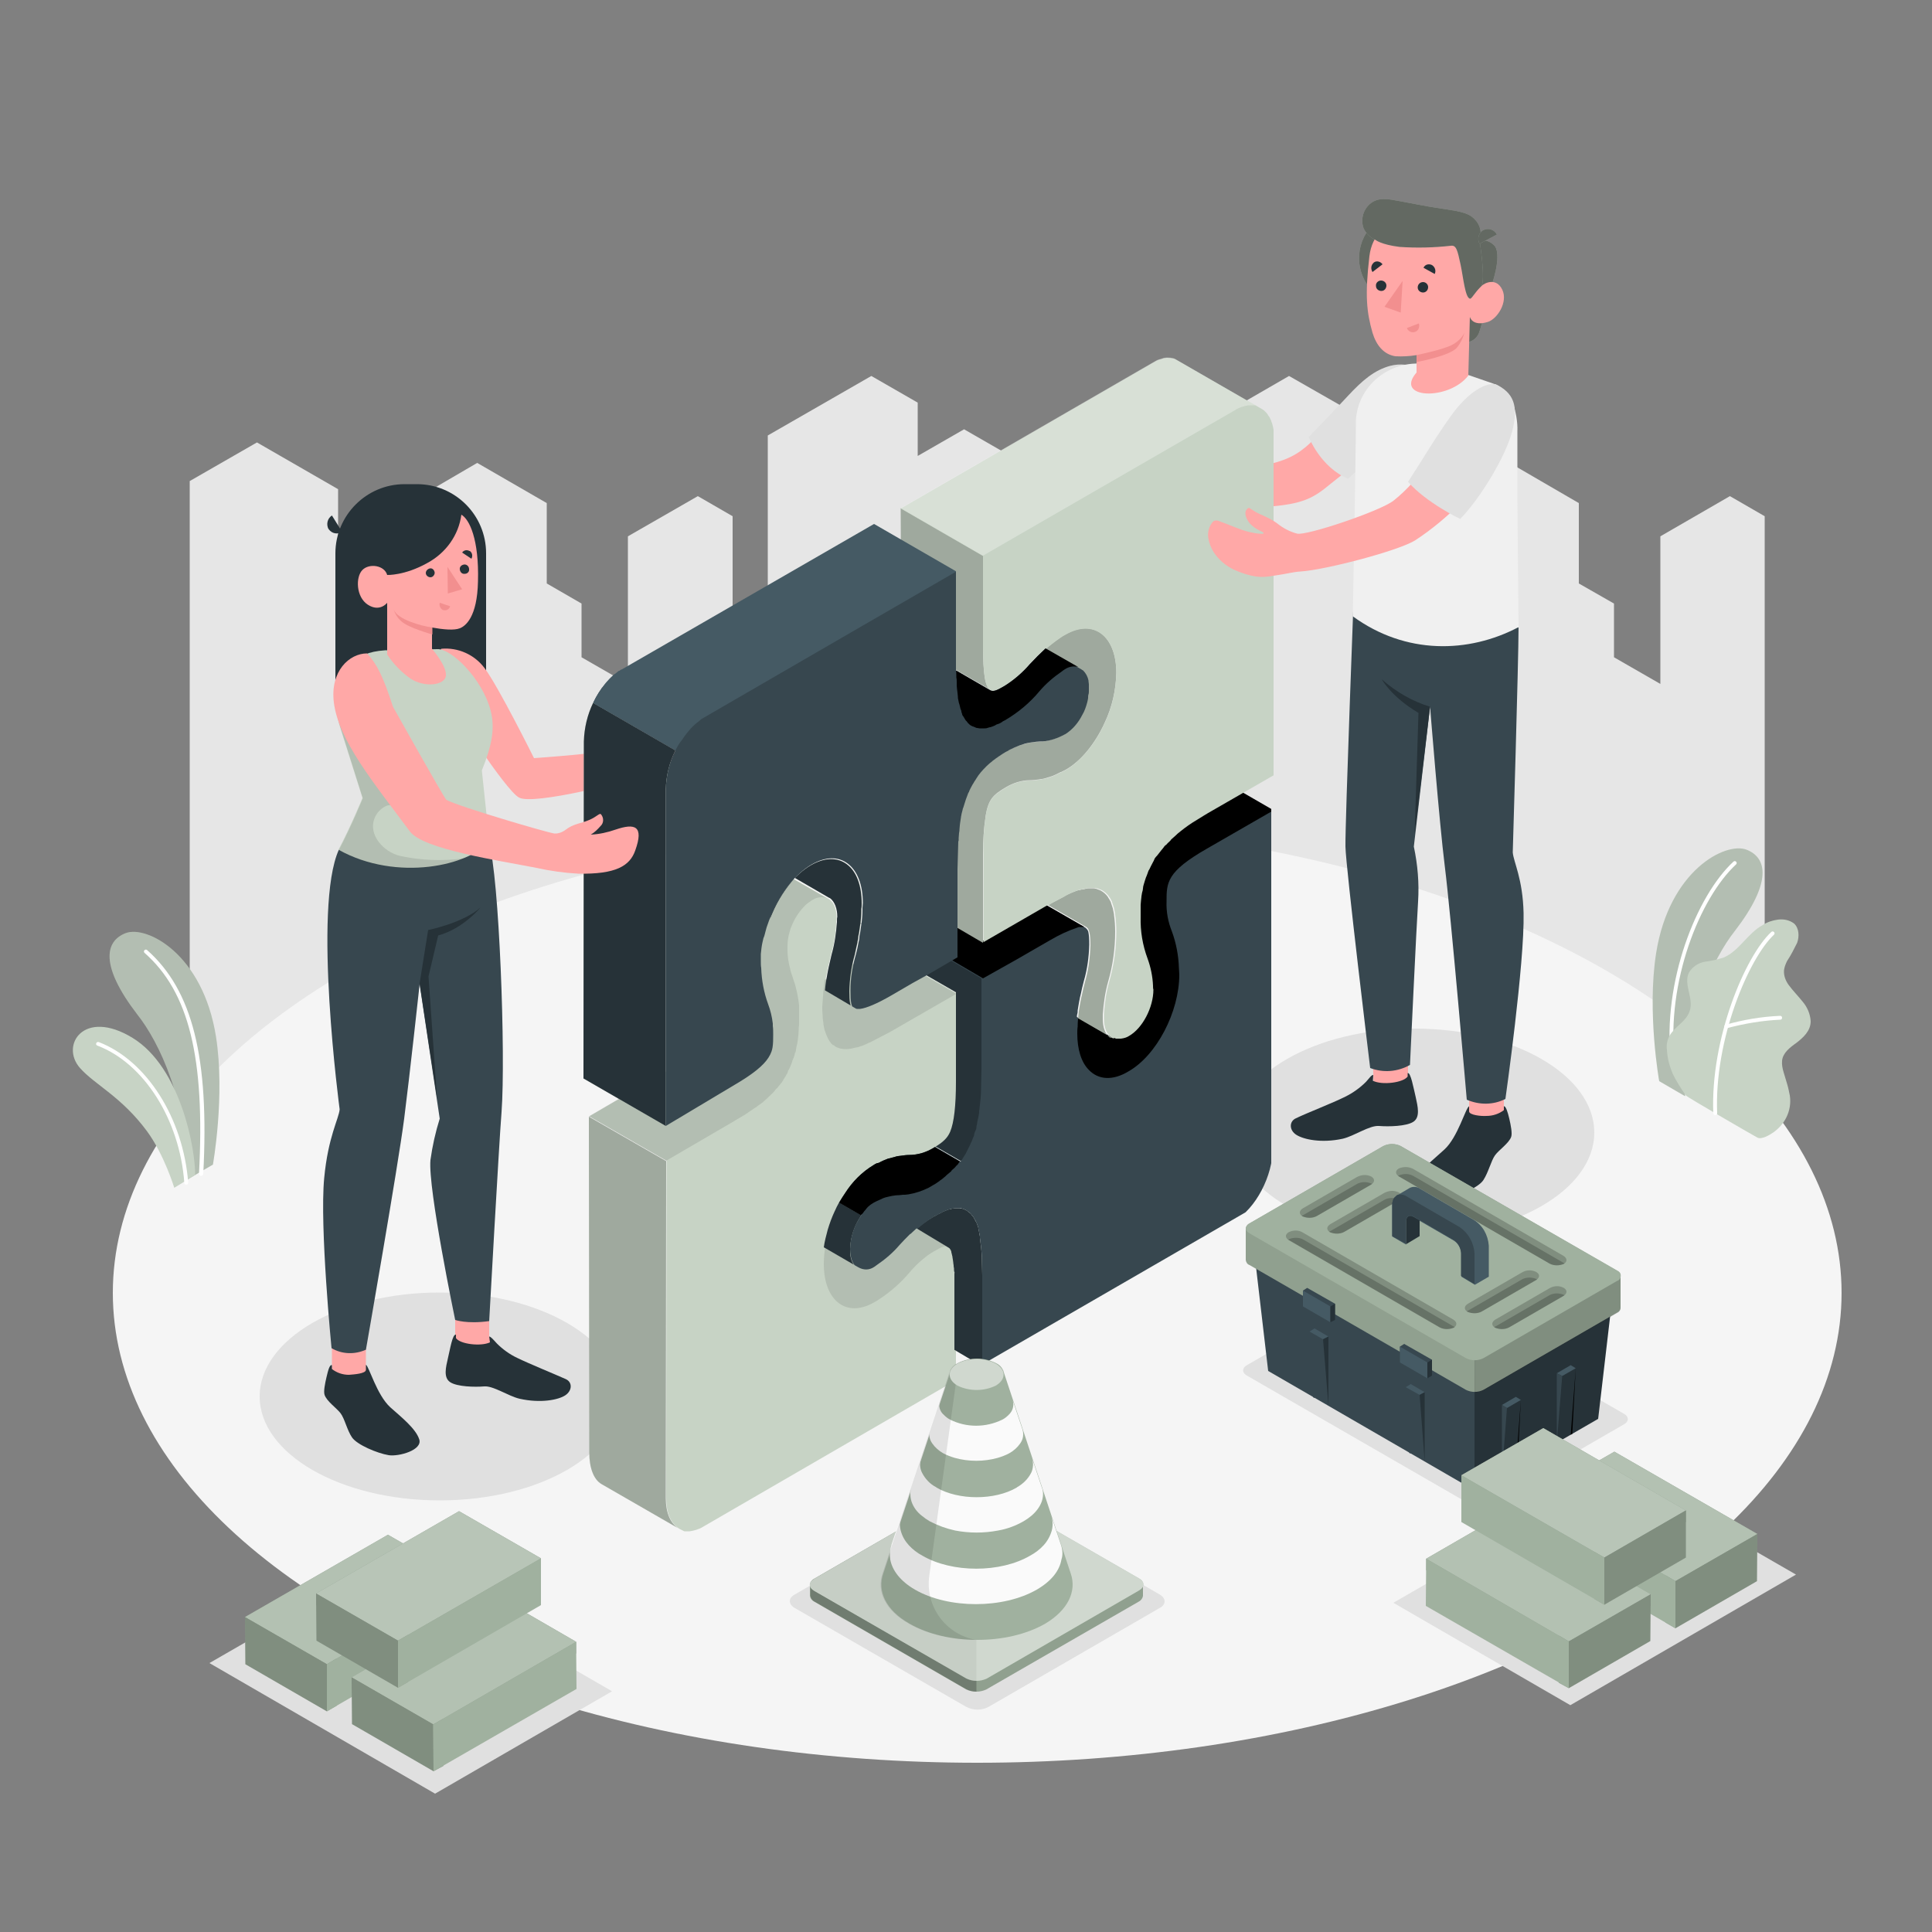 <?xml version="1.0" encoding="utf-8"?>
<!-- Generator: Adobe Illustrator 27.3.1, SVG Export Plug-In . SVG Version: 6.00 Build 0)  -->
<svg version="1.1" id="Layer_1" xmlns="http://www.w3.org/2000/svg" xmlns:xlink="http://www.w3.org/1999/xlink" x="0px" y="0px"
	 viewBox="0 0 500 500" style="enable-background:new 0 0 500 500;" xml:space="preserve">
<rect x="0" y="0" width="500" height="500" fill="#808080" stroke="none"/>
<style type="text/css">
	.st0{fill:#E6E6E6;}
	.st1{fill:#F5F5F5;}
	.st2{fill:#E0E0E0;}
	.st3{fill:#C7D3C5;}
	.st4{opacity:0.1;}
	.st5{fill:#FFFFFF;}
	.st6{fill:#FFA8A7;}
	.st7{fill:#37474F;}
	.st8{fill:#F0F0F0;}
	.st9{opacity:0.5;enable-background:new    ;}
	.st10{fill:#F28F8F;}
	.st11{fill:#263238;}
	.st12{opacity:0.1;enable-background:new    ;}
	.st13{opacity:0.2;enable-background:new    ;}
	.st14{clip-path:url(#SVGID_00000164515647161271088430000006341498595076706731_);}
	.st15{clip-path:url(#SVGID_00000003813391008701107590000015575890650509424528_);}
	.st16{opacity:0.3;fill:#FFFFFF;enable-background:new    ;}
	.st17{clip-path:url(#SVGID_00000140710708471449457420000003351984628140015519_);}
	.st18{fill:#455A64;}
	.st19{fill:#A0B19F;}
	.st20{opacity:0.3;enable-background:new    ;}
	.st21{opacity:0.5;fill:#FFFFFF;enable-background:new    ;}
	.st22{opacity:5.000000e-02;enable-background:new    ;}
	.st23{fill:#FAFAFA;}
	.st24{opacity:0.2;fill:#FFFFFF;enable-background:new    ;}
	.st25{opacity:0.25;fill:#FFFFFF;enable-background:new    ;}
</style>
<g id="freepik--City--inject-19">
	<polygon id="freepik--city--inject-19" class="st0" points="456.7,351.8 456.7,133.6 447.7,128.4 429.7,138.8 429.7,177 
		417.7,170.1 417.7,156.2 408.6,151 408.6,130.2 390.7,119.8 375.6,128.5 375.6,177 363.6,170.1 363.6,142.3 354.6,137.1 
		354.6,109.3 333.6,97.3 315.6,107.7 315.6,163.2 300.6,171.8 300.6,137.1 285.5,128.5 273.5,135.4 273.5,152.7 261.5,159.7 
		261.5,118 249.5,111.1 237.5,118 237.5,104.2 225.5,97.3 198.7,112.7 198.7,172.7 189.6,178 189.6,133.6 180.6,128.4 162.5,138.8 
		162.5,177 150.5,170.1 150.5,156.2 141.5,151 141.5,130.2 123.5,119.8 108.6,128.5 108.6,177 96.5,170.1 96.5,159.6 87.5,154.4 
		87.5,126.6 66.5,114.5 49.1,124.5 49.1,351.8 	"/>
</g>
<g id="freepik--Floor--inject-5">
	<ellipse id="freepik--floor--inject-5" class="st1" cx="252.9" cy="334.6" rx="223.7" ry="121.6"/>
</g>
<g id="freepik--Shadows--inject-5">
	<ellipse id="freepik--Shadow--inject-5" class="st2" cx="366" cy="293.1" rx="46.6" ry="26.9"/>
	<ellipse id="freepik--shadow--inject-5" class="st2" cx="113.8" cy="361.4" rx="46.6" ry="26.9"/>
</g>
<g id="freepik--Plants--inject-5">
	<g id="freepik--plants--inject-5">
		<path class="st3" d="M436.1,283.7l-6.7-3.9c0,0-3.2-17.8-0.8-33.1c3.4-21.5,18-28.9,23.4-26.8s6.6,8.5-3,21
			C443.2,248.2,436,263.7,436.1,283.7z"/>
		<g class="st4">
			<path d="M436.1,283.7l-6.7-3.9c0,0-3.2-17.8-0.8-33.1c3.4-21.5,18-28.9,23.4-26.8s6.6,8.5-3,21
				C443.2,248.2,436,263.7,436.1,283.7z"/>
		</g>
		<path class="st5" d="M432.9,274.9L432.9,274.9c0.3,0,0.5-0.3,0.5-0.5c0,0,0,0,0,0c-2.2-20.2,6.5-42,15.9-50.7
			c0.2-0.2,0.2-0.5,0-0.7c-0.2-0.2-0.5-0.2-0.7,0c-9.5,8.8-18.4,31-16.2,51.5C432.5,274.7,432.7,274.9,432.9,274.9z"/>
		<path class="st3" d="M454.8,294.4c1.1,0.6,3.2-0.7,4.1-1.3c1.4-1,2.6-2.3,3.4-3.9c0.9-1.8,1.2-3.8,0.9-5.7c-0.2-1-0.4-2-0.7-3
			c-0.3-1-0.6-2-0.9-3c-0.3-1-0.5-2-0.4-3c0.2-2,2-3.4,3.7-4.6c1.8-1.4,3.7-3.1,3.7-5.6c-0.1-1.9-0.9-3.7-2.1-5.1
			c-1.2-1.5-2.5-2.8-3.6-4.3c-0.8-1.1-1.3-2.4-1.2-3.8c0.1-0.8,0.4-1.6,0.8-2.4c1-1.5,1.8-3.1,2.6-4.7c0.6-1.7,0.5-3.8-0.8-5
			c-1.2-0.9-2.7-1.2-4.2-1c-1.4,0.2-2.7,0.6-3.9,1.4c-3.9,2.1-6.1,6.7-10.1,8.4c-1.6,0.5-3.2,0.9-4.9,1.1c-1.7,0.3-3.2,1.3-4.1,2.8
			c-1.5,3,1.3,6.7,0.2,9.9c-0.9,2.8-3.7,3.9-5.2,6.4c-0.6,1.1-0.9,2.4-0.7,3.7c0.1,2.2,0.7,4.3,1.5,6.2c1,2,2.1,3.8,3.4,5.6
			C436.2,283.7,454.7,294.4,454.8,294.4z"/>
		<path class="st5" d="M443.9,288.6L443.9,288.6c0.3,0,0.5-0.2,0.5-0.5c0,0,0,0,0,0c-0.8-19.1,8.2-40.1,14.7-46.2
			c0.2-0.2,0.2-0.5,0-0.7c-0.2-0.2-0.5-0.2-0.7,0c-6.7,6.2-15.8,27.6-15,47C443.5,288.4,443.6,288.6,443.9,288.6z"/>
		<path class="st5" d="M446.8,266.1h0.1c4.5-1.2,9.2-2,13.8-2.2c0.3,0,0.5-0.2,0.5-0.5c0-0.3-0.2-0.5-0.5-0.5c0,0,0,0,0,0
			c-4.8,0.2-9.5,1-14.1,2.3c-0.3,0.1-0.4,0.3-0.3,0.6c0,0,0,0,0,0C446.4,266,446.5,266.1,446.8,266.1z"/>
	</g>
	<g id="freepik--plants--inject-5_00000075848000361314172170000017567039216518705846_">
		<path class="st3" d="M48.4,305.3l6.7-3.9c0,0,3.2-17.8,0.8-33.1c-3.4-21.5-18-28.9-23.4-26.8s-6.6,8.5,3,21
			C41.3,269.8,48.6,285.3,48.4,305.3z"/>
		<g class="st4">
			<path d="M48.4,305.3l6.7-3.9c0,0,3.2-17.8,0.8-33.1c-3.4-21.5-18-28.9-23.4-26.8s-6.6,8.5,3,21C41.3,269.8,48.6,285.3,48.4,305.3
				z"/>
		</g>
		<path class="st5" d="M52,304.3L52,304.3c-0.3,0-0.5-0.2-0.5-0.5c1.6-30-2.6-47.1-14.1-57.2c-0.2-0.2-0.2-0.5,0-0.7
			c0.2-0.2,0.5-0.2,0.7,0c11.7,10.4,16.1,27.7,14.5,58C52.5,304.1,52.3,304.3,52,304.3C52,304.3,52,304.3,52,304.3z"/>
		<path class="st3" d="M50.5,304.1c0.1-6.4-3.6-27.8-16.2-35.5s-18.8,1.9-13.6,7.8c3.8,4.3,10.7,7.4,17.3,16.3
			c4.5,6.1,7.1,14.7,7.1,14.7L50.5,304.1z"/>
		<path class="st5" d="M48.2,306.6c-0.3,0-0.5-0.2-0.5-0.5c-1.2-16.3-10.4-30.9-22.5-35.5c-0.3-0.1-0.4-0.4-0.3-0.6
			c0.1-0.3,0.4-0.4,0.7-0.3c12.4,4.8,21.8,19.7,23.1,36.3C48.7,306.4,48.5,306.6,48.2,306.6C48.2,306.6,48.2,306.6,48.2,306.6
			L48.2,306.6z"/>
	</g>
</g>
<g id="freepik--Characters--inject-5">
	<g id="freepik--character-2--inject-5">
		<g id="freepik--character-boy--inject-5_00000114067049376105857000000016250996835071675545_">
			<path class="st6" d="M302.5,114.5c1.5,1.2,3.3,1.9,5.3,3.8c1.3,1.4,2.9,2.5,4.6,3.2c2.3,0.9,4.5,0.7,10.9-0.4
				c7.8-1.2,11.2-2.6,14.6-5.4c4-3.4,12.8-13.5,17.1-17.5c4.5-4.2,10.7-2.6,10.7-2.6c-1.9,6.3-4.8,12.2-8.5,17.6
				c-3.4,4.9-9.8,9.5-12.7,11.9c-4.6,3.8-7.1,5.4-17.2,6.1c-7.7,0.6-8.7,0.8-15,0.6c-2.3-0.1-3.7-0.1-7.4-0.4
				c-1.6-0.1-3.2-0.4-4.8-0.8c-1.8-0.4-3.4-1.1-5-2c-2-1.3-3.7-3.2-4.7-5.3c-0.6-1.2-0.9-2.5-0.9-3.8c0-1.3,0.5-2.6,1.4-3.6
				c0.2-0.2,0.4-0.4,0.6-0.5c0.5-0.1,1,0,1.4,0.3c2.4,1.2,4.8,2.9,7.3,3.9c2.1,0.8,3.7,1.1,3.6,0.7s-1.4-0.8-2.8-2.3
				s-1.6-3.6-0.8-4.2S301,113.2,302.5,114.5z"/>
			<path class="st2" d="M367.5,95.5c-2.4-1.2-5.2-1.5-7.8-0.8c-4,1.1-7.1,3.7-10.9,7.8s-10.1,10.6-10.1,10.6s3.1,7.9,10.2,10.8
				l14.8-13.7L367.5,95.5z"/>
			<g id="freepik--character-boy--inject-5">
				<rect x="380.2" y="276.7" class="st6" width="9" height="15.3"/>
				<polygon class="st6" points="364.4,280.6 355.5,280.9 355,264.7 364.4,264.4 				"/>
				<path class="st7" d="M393,162.4c0,8.5-1.5,58.2-1.5,58.2c0.2,2.5,2.6,6.8,2.8,15.7c0.3,12.8-4.7,48.1-4.7,48.1
					c-3.1,1.6-6.8,1.6-10,0.2c0,0-4.1-47.8-5.7-60.5c-1.4-11.1-3.8-41.2-3.8-41.2l-4.2,36.2c1,4.7,1.4,9.5,1.1,14.2
					c-0.4,5.9-2.1,42.3-2.1,42.3c-3.2,1.8-6.9,2.1-10.3,0.8c0,0-6.3-51.9-6.4-57.3c-0.1-6.1,2.3-68.9,2.3-68.9L393,162.4z"/>
				<path class="st8" d="M387.1,99.5c2,0.9,3.5,2.5,4.3,4.5c0.9,2.5,1.4,5.1,1.3,7.7v17.5l0.3,33.1c-12.9,6.8-29.2,7.2-42.9-2.8
					c0,0,0.8-42.6,0.8-49.6c0-0.3,0-0.6,0-1c0.5-10,10.3-16.8,20-14.3l8.1,2.1L387.1,99.5L387.1,99.5z"/>
				
					<ellipse transform="matrix(0.973 -0.23 0.23 0.973 -5.636 85.43)" class="st3" cx="364.1" cy="66.9" rx="12.3" ry="12.3"/>
				
					<ellipse transform="matrix(0.973 -0.23 0.23 0.973 -5.636 85.43)" class="st9" cx="364.1" cy="66.9" rx="12.3" ry="12.3"/>
				<path class="st3" d="M385.4,75.6c0,0-2,9.4-2.8,10.9c-0.5,1-1.4,1.7-2.5,2l0.1-6.6L385.4,75.6z"/>
				<path class="st9" d="M385.4,75.6c0,0-2,9.4-2.8,10.9c-0.5,1-1.4,1.7-2.5,2l0.1-6.6L385.4,75.6z"/>
				<path class="st3" d="M382.9,62.2c1.4-0.2,2.8,0.3,3.8,1.3c1.6,1.7,0.7,6.9-1.3,12.1l-3.8,0.4L382.9,62.2z"/>
				<path class="st9" d="M382.9,62.2c1.4-0.2,2.8,0.3,3.8,1.3c1.6,1.7,0.7,6.9-1.3,12.1l-3.8,0.4L382.9,62.2z"/>
				<path class="st6" d="M380.5,76.1c0.8,0.4,1.8-1,2.8-2s4-2.3,5.5,0.9s-1.3,7.5-3.7,8.3c-4.1,1.3-4.7-1.3-4.7-1.3L380,97.2l0,0
					c-5.1,6.6-19.3,6-13.4-0.8v-4.5c-1.8,0.3-3.7,0.4-5.5,0.3c-3-0.5-4.9-2.8-5.9-6.1c-1.5-5.3-2-9.5-0.8-19.8
					c1.4-11.3,14.5-11.5,21.7-7S380.5,76.1,380.5,76.1z"/>
				<path class="st3" d="M380.5,77.3c0.4,0,1.8-2.4,2.8-3.2c1.3-1.2-0.4-11.9-0.4-11.9c0.7-1.9,0.2-4-1.2-5.4c-1.8-2-4.8-2.2-9.8-3
					c-2.7-0.4-6.7-1.2-9.4-1.7c-3.2-0.6-5.8-1.2-8,0.7c-1.8,1.6-2.4,4.1-1.6,6.3c0.6,1.3,1.7,2.4,3.1,3c0,0,1.4,1.2,6.2,1.8
					c4.4,0.3,8.9,0.2,13.3-0.3c1.4-0.2,1.7,1.2,2.5,4.9C378.7,71.8,379.2,77.3,380.5,77.3z"/>
				<path class="st9" d="M380.5,77.3c0.4,0,1.8-2.4,2.8-3.2c1.3-1.2-0.4-11.9-0.4-11.9c0.7-1.9,0.2-4-1.2-5.4c-1.8-2-4.8-2.2-9.8-3
					c-2.7-0.4-6.7-1.2-9.4-1.7c-3.2-0.6-5.8-1.2-8,0.7c-1.8,1.6-2.4,4.1-1.6,6.3c0.6,1.3,1.7,2.4,3.1,3c0,0,1.4,1.2,6.2,1.8
					c4.4,0.3,8.9,0.2,13.3-0.3c1.4-0.2,1.7,1.2,2.5,4.9C378.7,71.8,379.2,77.3,380.5,77.3z"/>
				<path class="st3" d="M382.9,63.1l4.5-2.4c-0.6-1.2-2.1-1.8-3.4-1.2c0,0,0,0-0.1,0C382.7,60.2,382.2,61.8,382.9,63.1z"/>
				<path class="st9" d="M382.9,63.1l4.5-2.4c-0.6-1.2-2.1-1.8-3.4-1.2c0,0,0,0-0.1,0C382.7,60.2,382.2,61.8,382.9,63.1z"/>
				<path class="st10" d="M366.6,91.9c0,0,6.8-1.4,9.1-2.6c1.4-0.7,2.6-1.8,3.3-3.2c-0.4,1.4-1,2.7-1.9,3.8
					c-1.7,2.2-10.5,3.8-10.5,3.8L366.6,91.9z"/>
				<path class="st11" d="M366.9,74.4c0,0.7,0.6,1.3,1.4,1.3c0.7,0,1.3-0.6,1.3-1.4c0-0.7-0.6-1.3-1.3-1.3
					C367.5,73,366.9,73.6,366.9,74.4z"/>
				<path class="st11" d="M368.4,69.3l2.9,1.6c0.4-0.8,0.1-1.8-0.7-2.3C369.8,68.2,368.8,68.4,368.4,69.3
					C368.4,69.2,368.4,69.3,368.4,69.3z"/>
				<path class="st10" d="M367.2,83.7l-3.1,1.2c0.3,0.8,1.2,1.3,2.1,1c0,0,0,0,0,0C367.1,85.6,367.5,84.6,367.2,83.7z"/>
				<path class="st11" d="M355.2,70.4l2.6-2c-0.5-0.7-1.5-1-2.2-0.5c0,0-0.1,0-0.1,0.1C354.8,68.6,354.7,69.6,355.2,70.4z"/>
				<path class="st11" d="M356.1,74c0,0.8,0.7,1.3,1.4,1.3c0.8,0,1.3-0.7,1.3-1.4c0-0.7-0.6-1.3-1.4-1.3
					C356.7,72.6,356,73.2,356.1,74C356.1,74,356.1,74,356.1,74z"/>
				<polygon class="st10" points="363,72.7 362.5,80.9 358.3,79.4 				"/>
				<path class="st11" d="M380.2,287.6v-1.3c-0.9,0.4-2.9,8-6.4,11.2c-2.8,2.6-6.7,5.5-7.6,8.4s5.4,4.6,8,4.2
					c3.1-0.5,8.4-2.7,9.7-4.7s2-5,3-6.4s3.6-3.1,4.2-4.8c0.3-0.9-0.1-3-0.5-4.7s-0.9-3.3-1.4-3.2c0,0.2,0,1,0,1
					c-1.3,1-2.9,1.5-4.5,1.5C383.4,288.9,380.2,288.6,380.2,287.6z"/>
				<path class="st11" d="M355.4,278.2c-0.5,0-0.9,0.7-1.9,1.8c-1.5,1.5-3.3,2.8-5.3,3.8c-3.4,1.7-9.9,4.2-12.8,5.6
					c-1.8,0.8-1.8,3.1,0.1,4.3s6.5,2.2,12,1c3-0.7,6.9-3.5,9.4-3.3s7.1,0.1,8.9-1.1s1.1-4,0.6-6.3c-0.6-2.5-1.3-6.5-2.1-6.3v0.9
					c-1.1,1.6-6.6,2.3-9,1.1L355.4,278.2z"/>
				<path class="st11" d="M370.1,182.9c-4.6-1.4-8.9-3.9-12.5-7.1c0,0,2.4,4.5,9.5,8.7l-1,31.6L370.1,182.9z"/>
			</g>
		</g>
	</g>
	<g id="freepik--character-1--inject-5">
		<path class="st11" d="M104.7,125.3h3.2c9.9,0,17.9,8,17.9,17.9v38l0,0h-39l0,0v-38C86.8,133.4,94.8,125.3,104.7,125.3L104.7,125.3
			L104.7,125.3z"/>
		<path class="st6" d="M103.4,368.1l-2.5-2.2c-2.4-2.2-4.3-6-5.3-8.5c-0.6-1.5-0.9-3-0.9-4.6v-5h-8.8v8.1l0,0v0.2l0,0
			c0.4,1.8,4.4,6.7,6.7,9.8c1.5,2.1,4.4,4.8,7.9,5.3C103.9,371.6,105.6,370.6,103.4,368.1z"/>
		<path class="st6" d="M128.8,354.7c0.2-0.1,0.5-0.3,0.6-0.6c0.7-0.9,0.1-1.5-0.4-2.2c-0.6-1-1.1-2.1-1.5-3.3
			c-0.4-1-0.9-2.8-0.9-2.8s0-1.3,0-1.8v-5h-8.8v8.4l0,0c0.4,2,2.2,3.8,3.4,5.4c0.9,1.2,3.2,1.8,4.6,2.1c0.6,0.2,1.3,0.2,1.9,0.1
			C128.1,355,128.5,354.9,128.8,354.7z"/>
		<path class="st7" d="M87.7,219.9c-6.8,14.9,0.2,67.2,0.2,67.2c-0.2,2.4-3,7.1-4,17.8c-1.2,12.5,1.9,44,1.9,44
			c2.7,1.6,6,1.7,8.9,0.4c0,0,8.3-47.4,9.9-59.8c1.4-10.9,4-34.8,4-34.8l5.2,34.8c-1.1,3.5-1.9,7.1-2.4,10.7
			c-0.7,7.3,6.4,41.4,6.4,41.4s3,1.1,8.8,0.3c0,0,2.5-45.3,3.2-54.1c1.1-14.8-0.6-61.1-3.3-69.9L87.7,219.9z"/>
		<path class="st11" d="M108.6,254.5l2.2-13.8c0,0,9.3-1.9,13.6-5.9c0,0-4.4,5.5-11,7.3l-2.5,10.6l2.2,31.5L108.6,254.5z"/>
		<path class="st11" d="M94.7,354.5v-1.3c0.8,0.4,2.8,7.8,6.3,11c2.8,2.5,6.6,5.5,7.5,8.3s-5.3,4.5-7.9,4.1c-3-0.5-8.2-2.7-9.5-4.6
			s-1.9-4.9-3-6.3s-3.5-3-4.1-4.7c-0.3-0.9,0.1-2.9,0.5-4.6s0.8-3.3,1.4-3.1v1c1.3,1,2.8,1.5,4.4,1.5
			C91.6,355.7,94.7,355.5,94.7,354.5z"/>
		<path class="st11" d="M126.6,345.9c0.4,0,1,0.7,2,1.8c1.5,1.5,3.3,2.8,5.2,3.7c3.3,1.6,9.7,4.2,12.6,5.5c1.8,0.8,1.7,3-0.1,4.2
			s-6.4,2.1-11.8,0.9c-3-0.7-6.8-3.4-9.2-3.2s-7,0.1-8.8-1.1s-1.1-3.9-0.6-6.1c0.6-2.5,1.2-6.4,2.1-6.2v0.9c1.1,1.6,6.5,2.2,8.8,1.1
			L126.6,345.9z"/>
		<path class="st6" d="M114.2,167.9c4.3-0.4,8.6,1.5,11.2,5c3.5,4.6,12.8,23.3,12.8,23.3s20.3-1.4,21.3-2.5s0.4-3.6,0.2-4.9
			s-0.7-4.2-1-5c-0.5-1.4,1.6-1,2.8,0.3s1.8,3.9,2.4,4.4s5.3-5,7.6-7.6s3.4-4.4,4.9-3.4c1.1,0.8,0.4,2.3-1.2,4.6c-0.8,1-1.5,2-2.1,3
			c-0.2,0.4,0.4,0.7,0.6,0.9c0.4,0.4,1.2,1.1,1.3,1.7c0,0.3,0,0.7,0.1,1c0.2,0.8,1.1,1.1,1.4,1.8c0.2,0.5,0,1.1,0.1,1.7
			c0.1,0.4,0.3,0.7,0.3,1c0,0.7-0.2,1.4-0.7,1.9c-1.6,1.9-3.8,2.6-5.9,3.8c-1.8,1-3.6,1.4-5.6,2.3s-26.7,7.3-30.4,5.2
			s-17.8-24.3-17.8-24.3C110.7,173.1,114.2,167.9,114.2,167.9z"/>
		<path class="st3" d="M99.6,168.3L99.6,168.3c-8.7,0.6-9.3,4.8-11.5,9.4c-1.7,3.5-1.1,7.7,0.2,11.4l5.5,17.4c0,0-2.8,6.9-6.2,13.4
			c15.2,8.5,34.3,4,38.8-2.2c0.2-1.3-1-11.6-1.7-18.3c2.7-6.7,3.4-11,2.3-15.4c-2.1-8.3-10.3-16.3-13.9-16L99.6,168.3z"/>
		<path class="st11" d="M85.9,133.4l2.6,4.2c-1.1,0.8-2.6,0.5-3.4-0.6c0,0,0-0.1-0.1-0.1C84.4,135.7,84.7,134.2,85.9,133.4z"/>
		<path class="st6" d="M119.4,133.2c2.1,1.2,4.6,6.4,4.3,17.3c-0.2,9.2-3.2,11.5-4.7,12.1s-4.4,0.3-7.2-0.2v5.5c0,0,3.9,4.5,3.6,7
			s-5.6,3.1-9.2,0.7c-2.4-1.7-4.4-3.8-6-6.2V156c0,0-1.9,2.5-5,0.5s-3.2-7.2-1.4-9s5.7-1.2,6.4,1.3c0,0,4.5,0.2,10.4-3.1
			C115.4,143.1,118.7,138.5,119.4,133.2z"/>
		<path class="st11" d="M112.5,148.2c0,0.6-0.5,1.2-1.1,1.2c-0.6,0-1.2-0.5-1.2-1.1c0-0.6,0.5-1.1,1.1-1.2
			C111.9,147,112.4,147.5,112.5,148.2C112.5,148.2,112.5,148.2,112.5,148.2z"/>
		<path class="st10" d="M113.8,156l2.7,0.9c-0.2,0.7-0.9,1.2-1.7,1c0,0,0,0-0.1,0C114,157.6,113.6,156.8,113.8,156z"/>
		<path class="st11" d="M122,144.6l-2.4-1.6c0.4-0.6,1.2-0.8,1.9-0.4c0,0,0,0,0.1,0C122.2,143,122.4,143.9,122,144.6z"/>
		<path class="st11" d="M121.4,147.3c0.1,0.6-0.4,1.2-1.1,1.2c0,0,0,0,0,0c-0.7,0.1-1.2-0.4-1.3-1.1s0.4-1.2,1.1-1.3
			S121.4,146.6,121.4,147.3C121.4,147.3,121.4,147.3,121.4,147.3z"/>
		<polygon class="st10" points="115.8,146.7 115.9,153.6 119.6,152.5 		"/>
		<path class="st10" d="M111.9,162.4c-3-0.4-9-2.1-10-4.6c0.4,1.2,1.1,2.3,2.1,3.1c1.8,1.6,7.9,3.3,7.9,3.3V162.4z"/>
		<path class="st12" d="M103.5,221.5c-4.2-1-8.4-5.5-6.5-9.9c0.5-1.2,1.5-2.3,2.7-2.9c0.9-0.5,2-0.4,2.8,0.3c-2-1.3-5.4-7.7-5.9-10
			l-2.3-7.8c-0.2-1.8-0.1-3.6,0.5-5.3l-6.1-7.1l-1.1,0.8c-1,3.1-0.2,6.5,0.8,9.6l5.5,17.4c0,0-2.8,6.9-6.2,13.4
			c10,5.4,21.9,6.2,32.6,2.1C114.7,222.9,109,222.7,103.5,221.5z"/>
	</g>
	<path class="st3" d="M175.5,395.5l-19.8-11.4c-2.1-1.2-3.2-4.3-3.2-8.2l-0.1-86.9l20,11.5l-0.1,87.2
		C172.3,391.5,173.5,394.2,175.5,395.5z"/>
	<path class="st13" d="M175.5,395.5l-19.8-11.4c-2.1-1.2-3.2-4.3-3.2-8.2l-0.1-86.9l20,11.5l-0.1,87.2
		C172.3,391.5,173.5,394.2,175.5,395.5z"/>
	<path class="st3" d="M175.7,395.6l-0.1-0.1c-2-1.3-3.2-4-3.2-7.9l0.1-87.2l-20-11.5l17.3-10.1l0.2-0.1l0,0l0,0l2.4-1.4l0,0l2.8-1.9
		l0.1-0.1l0.1-0.1c0.1-0.1,0.3-0.2,0.4-0.3l0.2-0.1l0.5-0.4l0.5-0.4c0.1-0.1,0.3-0.2,0.4-0.3l0.1-0.1l0.1-0.1
		c0.3-0.2,0.5-0.4,0.8-0.6l0.4-0.4l0.1-0.1c0.5-0.4,0.9-0.9,1.4-1.4l0.2-0.1c0.2-0.2,0.4-0.4,0.5-0.6c0.1-0.1,0.2-0.2,0.2-0.3
		c0.1-0.1,0.2-0.2,0.2-0.2v-0.1l0.1-0.1l0.1-0.1l0.5-0.7c0.1-0.2,0.3-0.4,0.4-0.6l0.1-0.1V268c0.2-0.3,0.4-0.5,0.5-0.8
		s0.3-0.5,0.4-0.7l0.1-0.1c0.1-0.2,0.2-0.4,0.3-0.6l0.2-0.3c0.1-0.3,0.3-0.5,0.4-0.8l0,0l0.2-0.5c0.1-0.2,0.2-0.3,0.2-0.5
		c0.1-0.1,0.1-0.3,0.2-0.4c0.1-0.1,0.1-0.3,0.2-0.4c0.1-0.4,0.2-0.7,0.4-1.1l0,0c0.1-0.3,0.2-0.6,0.3-0.9c0,0,0-0.1,0-0.1
		c0.1-0.3,0.2-0.7,0.2-1v-0.1c0-0.3,0.1-0.5,0.2-0.8l0,0c0.1-0.4,0.1-0.8,0.2-1.2v-0.2c0-0.1,0-0.2,0-0.3c0,0,0-0.1,0-0.1
		c0-0.1,0-0.2,0-0.3c0.1-0.5,0.1-1,0.1-1.4v-0.2v-0.6l0,0c0-0.7,0-1.5,0.1-2.2V252c0-0.2,0-0.4,0-0.6v-0.5c0-0.2,0-0.5,0-0.7
		c0-0.1,0-0.1,0-0.2c0-0.1,0-0.1,0-0.2v-0.3c0-0.4-0.1-0.7-0.1-1.1l0,0v-0.1c0-0.3-0.1-0.6-0.1-0.9c-0.2-1.4-0.5-2.7-0.8-4
		c-0.2-0.8-0.5-1.5-0.7-2.2c-0.6-1.6-1-3.2-1.2-4.9c0-0.3-0.1-0.7-0.1-1s0-0.8-0.1-1.2V234c0-0.1,0-0.2,0-0.3c0-0.2,0-0.4,0-0.6
		c0-4.6,2.8-10,6.3-12c0.3-0.2,0.7-0.4,1.1-0.5c0.2-0.1,0.5-0.1,0.8-0.1c0.2,0,0.5,0,0.7,0c0.1,0,0.2,0,0.4,0.1
		c0.3,0.1,0.7,0.2,1,0.4l20.4,11.6l0,0c0.1,0.1,0.2,0.1,0.3,0.2c1.2,0.9,1.8,2.6,1.8,4.8c0,0.3,0,0.6-0.1,1.1v0.1
		c-0.1,2.9-0.6,5.7-1.4,8.5c-0.2,0.7-0.3,1.4-0.5,2.2c-0.1,0.2-0.1,0.5-0.2,0.8c-0.2,0.8-0.3,1.6-0.5,2.4c-0.1,0.3-0.1,0.6-0.1,0.8
		l14-7.9l20,11.5v22.9c0,6.4-0.5,10.7-1.5,13.1c-0.7,1.7-1.8,2.7-4.2,4.1c-1.9,1.2-4.2,1.9-6.4,1.9c-0.7,0-1.4,0.1-2.1,0.2l-0.8,0.1
		c-0.3,0-0.5,0.1-0.8,0.2c-0.5,0.1-1,0.3-1.5,0.4l-0.4,0.1c-0.8,0.3-1.5,0.6-2.2,1c-0.1,0-0.2,0.1-0.3,0.1h-0.1l-0.1,0.1
		c-0.3,0.1-0.6,0.3-0.9,0.5c-3,1.8-5.5,4.3-7.4,7.3c-1,1.5-1.9,3.1-2.6,4.7c-0.7,1.5-1.3,3.1-1.8,4.8l1.1-1.2c1-1.2,2.1-2.3,3.3-3.3
		c1-0.8,2-1.6,3.1-2.2c1.6-0.9,2.9-1.7,3.8-1.1l0,0l19.8,11.8l0,0l0.2,0.2c0.1,0.1,0.1,0.1,0.1,0.2c0,0,0.1,0.1,0.1,0.1
		c0.1,0.1,0.1,0.1,0.1,0.2c0,0,0,0,0,0c0.1,0.1,0.1,0.2,0.2,0.3c0.5,1.1,0.9,3,1,6.2c0,0.4,0,0.7,0,1.1c0,1,0,2.1,0,3.4v22.9
		L182,395.1c-1.1,0.7-2.3,1-3.5,1.2c-0.4,0-0.8,0-1.2,0c-0.1,0-0.3,0-0.4-0.1C176.5,396,176.1,395.8,175.7,395.6z"/>
	<path class="st12" d="M225.8,310.9L225.8,310.9l19.8,11.8l0,0c-0.9-0.6-2.2,0.2-3.8,1.1c-1.1,0.6-2.2,1.4-3.1,2.2
		c-1.2,1-2.3,2.1-3.3,3.3c-2.3,2.7-4.9,5-7.8,6.9c-0.4,0.3-0.9,0.6-1.3,0.8c-7.2,4.2-13.1-0.3-13.1-9.9c0-2.9,0.5-5.7,1.4-8.5
		c0.4-0.4,0.7-0.8,1.1-1.1c1-1.2,2.1-2.3,3.3-3.3c1-0.8,2-1.6,3.1-2.2C223.5,311.1,224.8,310.3,225.8,310.9z"/>
	<path class="st12" d="M213.4,253.6l14.1-7.9l20,11.5l0,0l-17.2,9.9l0,0l0,0l-5.2,2.7h-0.1H225l-0.4,0.2l-0.2,0.1l-0.9,0.4l-0.5,0.2
		l-0.1,0c-0.3,0.1-0.6,0.2-0.8,0.3l-0.6,0.1c-0.3,0.1-0.6,0.1-0.8,0.2h-0.1l-0.4,0.1c-0.3,0-0.7,0.1-1,0.1H219c-0.4,0-0.8,0-1.2-0.1
		l-0.2,0c-0.3-0.1-0.6-0.2-0.9-0.3c-0.1,0-0.2-0.1-0.2-0.1l0,0c-0.3-0.1-0.5-0.3-0.7-0.5h-0.1l-0.2-0.1c-0.3-0.2-0.5-0.5-0.7-0.8
		l-0.1-0.1c-0.5-0.8-0.9-1.7-1.2-2.7l-0.1-0.2c-0.1-0.5-0.2-1-0.3-1.5v-0.3c-0.1-0.6-0.2-1.2-0.2-1.9c-0.1-0.9-0.1-1.6-0.1-2.4
		C213,258,213.1,255.8,213.4,253.6z"/>
	<path class="st12" d="M172.4,300.4l-20-11.5l17.3-10.1l0.1-0.1h0.1l0,0l2.4-1.4l0,0l2.8-1.9l0.1-0.1l0.1-0.1
		c0.1-0.1,0.3-0.2,0.4-0.3l0.1-0.1l0.5-0.4l0.5-0.4c0.1-0.1,0.3-0.2,0.4-0.3l0.1-0.1l0.1-0.1c0.3-0.2,0.5-0.4,0.8-0.6l0.4-0.4
		l0.1-0.1c0.5-0.4,0.9-0.9,1.4-1.4l0.2-0.1c0.2-0.2,0.3-0.4,0.5-0.6c0.1-0.1,0.2-0.2,0.2-0.3c0.1-0.1,0.1-0.2,0.2-0.2l0.1-0.1
		l0.1-0.1l0.1-0.1c0.2-0.2,0.4-0.4,0.5-0.7l0.4-0.6l0.1-0.1V268c0.2-0.3,0.4-0.5,0.5-0.8s0.3-0.5,0.4-0.7v-0.1
		c0.1-0.2,0.2-0.4,0.4-0.6c0.1-0.1,0.1-0.2,0.2-0.3c0.1-0.3,0.3-0.5,0.4-0.8l0,0l0.2-0.5c0.1-0.2,0.1-0.3,0.2-0.5s0.1-0.3,0.2-0.5
		s0.1-0.3,0.2-0.4c0.1-0.4,0.2-0.7,0.4-1.1l0,0c0.1-0.3,0.2-0.6,0.3-0.9c0,0,0-0.1,0-0.1c0.1-0.3,0.2-0.7,0.2-1v-0.1
		c0.1-0.3,0.1-0.5,0.2-0.8l0,0c0.1-0.4,0.1-0.8,0.2-1.2v-0.2c0-0.1,0-0.2,0-0.3c0,0,0-0.1,0-0.1c0-0.1,0-0.2,0-0.3
		c0.1-0.5,0.1-1,0.1-1.4v-0.2c0-0.2,0-0.4,0-0.6l0,0c0-0.7,0-1.4,0.1-2.2V252c0-0.2,0-0.4,0-0.6v-0.5c0-0.2,0-0.5,0-0.7v-0.2
		c0-0.1,0-0.1,0-0.2v-0.3c0-0.4-0.1-0.7-0.1-1.1v-0.1l0,0l-0.1-0.9c-0.2-1.4-0.5-2.7-0.8-4c-0.2-0.8-0.5-1.5-0.7-2.2
		c-0.6-1.6-1-3.2-1.2-4.9c0-0.3-0.1-0.7-0.1-1s0-0.8-0.1-1.2V234c0-0.1,0-0.2,0-0.3c0-0.2,0-0.4,0-0.6c0-4.6,2.8-10,6.3-12
		c0.3-0.2,0.7-0.4,1.1-0.5c0.2-0.1,0.5-0.1,0.8-0.1c0.2,0,0.5,0,0.7,0c0.1,0,0.2,0,0.4,0.1c0.3,0.1,0.7,0.2,1,0.4l20.3,11.6
		c-0.4-0.2-0.9-0.4-1.4-0.4c-0.4,0-0.7,0-1.1,0.1c-0.6,0.1-1.1,0.4-1.6,0.7c-0.6,0.4-1.2,0.8-1.7,1.3c-1.4,1.4-2.5,3-3.3,4.8
		c-0.2,0.4-0.3,0.8-0.5,1.2c-0.2,0.6-0.3,1.2-0.5,1.8c-0.2,1-0.3,1.9-0.3,2.9c0,0.3,0,0.6,0,0.9v0.1c0,1.6,0.3,3.2,0.7,4.8
		c0.1,0.3,0.1,0.5,0.2,0.8c0.2,0.5,0.3,1,0.5,1.5c0.2,0.7,0.5,1.4,0.7,2.2c0.1,0.3,0.1,0.6,0.2,0.8c0.1,0.3,0.1,0.6,0.2,0.9
		c0.2,1,0.4,2.1,0.5,3.2v0l0,0c0,0.2,0,0.4,0,0.5v0.5v0.1v0.1c0,0.1,0,0.2,0,0.4c0,0.1,0,0.2,0,0.4c0,0.1,0,0.2,0,0.4v0.5
		c0,0.2,0,0.4,0,0.6v0.1c0,0.4,0,0.7,0,1.1s0,0.7-0.1,1.1c0,0.2,0,0.4,0,0.5v0.2c0,0.5-0.1,1-0.1,1.4c0,0.2-0.1,0.5-0.1,0.7v0.2l0,0
		l-0.2,1.2l-0.2,0.8v0.1c0,0.2-0.1,0.4-0.1,0.6s-0.1,0.4-0.1,0.5s0,0.2-0.1,0.2s-0.1,0.5-0.2,0.7l0,0c-0.1,0.4-0.2,0.7-0.4,1.1
		s-0.2,0.6-0.3,0.9s-0.3,0.7-0.4,1l-0.4,0.8l0,0c-0.1,0.1-0.2,0.3-0.2,0.5l-0.2,0.5l-0.1,0.1c-0.1,0.1-0.1,0.2-0.2,0.4l-0.1,0.1
		c0,0.1-0.1,0.2-0.1,0.2c-0.2,0.3-0.3,0.5-0.5,0.8v0.1l-0.1,0.1c-0.1,0.1-0.1,0.2-0.2,0.3c-0.1,0.1-0.1,0.2-0.2,0.3l-0.2,0.2
		c-0.1,0.1-0.2,0.3-0.3,0.4l-0.1,0.1l-0.1,0.1l-0.2,0.3l-0.1,0.1c0,0.1-0.1,0.1-0.2,0.2l-0.3,0.3c-0.1,0.1-0.2,0.2-0.2,0.3l-0.1,0.1
		c-0.4,0.5-0.9,0.9-1.4,1.4l-0.1,0.1l-0.4,0.4c-0.2,0.2-0.5,0.4-0.7,0.6l-0.1,0.1l-0.1,0.1l-0.1,0.1l-0.4,0.3l-1,0.7l-0.1,0.1
		l-0.4,0.3l-0.2,0.1l-2.8,1.9l-2.4,1.4l-0.1,0.1l-0.2,0.1L172.4,300.4z"/>
	<g>
		<defs>
			<path id="SVGID_1_" d="M226.2,327.9c0.2-0.1,0.4-0.3,0.7-0.5l0,0l0,0c2.2-1.5,4.2-3.2,5.9-5.2c0.9-1,1.7-1.8,2.6-2.7l0.1-0.1
				l0.3-0.2l0.1-0.1c0.4-0.4,0.9-0.8,1.3-1.2l8.3,5l0,0c0.2,0.1,0.3,0.2,0.4,0.4l0,0c0.1,0.1,0.1,0.2,0.2,0.3v0.1
				c0.1,0.1,0.1,0.2,0.1,0.3v0.1l0.1,0.3c0,0,0,0.1,0,0.1c0,0.1,0.1,0.2,0.1,0.3c0,0,0,0.1,0,0.1s0.1,0.3,0.1,0.4v0.1
				c0,0.2,0.1,0.4,0.1,0.6l0,0c0,0.2,0.1,0.5,0.1,0.7v0.1l0.1,0.7c0,0.1,0,0.2,0,0.2l0.1,0.6c0,0.1,0,0.2,0,0.3s0,0.4,0.1,0.6
				s0,0.2,0,0.4v0.6c0,0.1,0,0.3,0,0.4s0,0.5,0,0.7s0,0.3,0,0.4s0,0.6,0,0.9v0.4c0,0.4,0,0.9,0,1.4v22.9l82-47.4v-12.9
				c0-0.1,0-0.2,0-0.2v-96.3l0,0l-17.2,9.9l-0.3,0.2l-0.2,0.1l0,0l0,0l-3.4,2.1l0,0l0,0c-1.4,0.9-2.7,1.9-3.9,2.9l-0.1,0.1l-0.2,0.2
				c-0.3,0.3-0.6,0.5-0.9,0.8l-0.1,0.1l-0.4,0.4c-0.3,0.3-0.5,0.5-0.8,0.8l-0.5,0.5c-0.2,0.3-0.5,0.5-0.7,0.8s-0.3,0.4-0.5,0.6
				s-0.5,0.6-0.7,0.9l-0.4,0.5l-0.1,0.1l-0.1,0.1c-0.2,0.3-0.3,0.5-0.5,0.8s-0.2,0.4-0.3,0.6l-0.1,0.1c-0.3,0.6-0.6,1.1-0.9,1.8
				l-0.1,0.1c-0.1,0.2-0.2,0.5-0.3,0.8s-0.2,0.5-0.3,0.8l-0.1,0.2c-0.1,0.3-0.2,0.6-0.3,0.9s-0.2,0.6-0.3,1s-0.2,0.7-0.2,1
				s-0.1,0.7-0.2,1s-0.1,0.7-0.2,1.1v0.1c0,0.3-0.1,0.6-0.1,0.9s-0.1,0.8-0.1,1.2v0.2c0,0.2,0,0.5,0,0.7c0,0.5,0,1,0,1.7v0.1
				c0,0.1,0,0.2,0,0.4c-0.1,3.7,0.5,7.4,1.8,10.8c0.8,2.2,1.3,4.6,1.4,7v0.1c0,0.3,0,0.6,0,0.9c0,2.4-0.7,4.8-1.8,7
				c-1,2-2.5,3.8-4.4,5l0,0c-0.3,0.2-0.6,0.3-0.9,0.4l-0.2,0.1c-0.3,0.1-0.6,0.2-0.9,0.2h-0.2c-0.3,0-0.6,0-0.9,0h-0.1
				c-0.3,0-0.6-0.1-0.8-0.3l0,0l0,0l0,0l-0.1,0l0,0l-8.7-5.1c0-0.3,0-0.5,0.1-0.8s0.1-0.6,0.1-0.9c0.1-0.6,0.2-1.2,0.3-1.8
				s0.2-1.1,0.3-1.6c0.1-0.3,0.1-0.5,0.2-0.8c0.2-1.1,0.5-2.2,0.8-3.4c0.9-3.1,1.3-6.2,1.4-9.4c0-3-0.3-4.4-1.1-4.8l-9.9-5.7
				l-16.7,9.6l-6.9-4v8l-6,3.5l0,0l-1.9,1.1l8,4.6l0,0v11.9l0,0v11.1c0,6.4-0.5,10.7-1.5,13.1c-0.7,1.6-1.8,2.7-4.2,4.1
				c-1.9,1.2-4.2,1.9-6.4,1.9c-0.7,0-1.4,0.1-2.1,0.2l-0.8,0.1c-0.2,0-0.5,0.1-0.8,0.2c-0.5,0.1-1,0.3-1.5,0.4h-0.1l-0.3,0.1
				c-0.8,0.3-1.5,0.6-2.2,1l-0.3,0.1h-0.1h-0.1c-0.3,0.1-0.6,0.3-0.9,0.5c-3,1.8-5.5,4.3-7.4,7.3c-0.5,0.7-0.9,1.4-1.4,2.2l-0.2,0.3
				c-0.4,0.7-0.7,1.3-1,2l-0.1,0.2c-0.7,1.5-1.3,3.1-1.8,4.8l0,0c-0.4,1.5-0.8,3-1,4.5l8.8,5.1C223.5,328.8,225,328.7,226.2,327.9z"
				/>
		</defs>
		<clipPath id="SVGID_00000183940807663374084780000015301162289093986729_">
			<use xlink:href="#SVGID_1_"  style="overflow:visible;"/>
		</clipPath>
		<g style="clip-path:url(#SVGID_00000183940807663374084780000015301162289093986729_);">
			<path class="st3" d="M248.7,300.5l-21.3-12.3l0.5-0.6l0.1-0.1l0.2-0.3c0.3-0.5,0.7-1,1-1.5l0.1-0.2c0.3-0.5,0.6-1.1,0.9-1.8
				c0.1-0.1,0.1-0.3,0.2-0.5v-0.1c0.1-0.4,0.3-0.8,0.5-1.3c0.1-0.2,0.1-0.4,0.2-0.6v-0.1c0.1-0.4,0.2-0.7,0.3-1.1s0.2-0.6,0.2-0.9
				s0.2-0.7,0.2-1s0.1-0.7,0.2-1s0.1-0.6,0.2-0.9V276c0.1-0.3,0.1-0.6,0.2-0.9s0.1-0.4,0.1-0.5v-0.2c0.2-1.6,0.4-3.3,0.5-5.1V269
				l0.1-4.9v-23.4l21.2,12.4l0,0v23.4l-0.1,4.9v0.2c-0.1,1.8-0.2,3.5-0.4,5.1v0.2c0,0.2-0.1,0.4-0.1,0.6s-0.1,0.6-0.1,0.9v0.1
				c-0.1,0.3-0.1,0.6-0.2,1s-0.1,0.6-0.2,1s-0.1,0.7-0.2,1s-0.2,0.6-0.2,0.9s-0.2,0.7-0.4,1.1v0.1c-0.1,0.2-0.1,0.4-0.2,0.6
				c-0.2,0.5-0.4,0.9-0.5,1.3l-0.1,0.1l-0.2,0.5c-0.3,0.6-0.6,1.2-0.9,1.8l-0.1,0.2c-0.3,0.5-0.6,1-0.9,1.5
				c-0.1,0.1-0.2,0.2-0.2,0.3v0.1L248.7,300.5z"/>
			<path class="st3" d="M233.1,341.1l0.1-19.3l-0.3,0.3c0.9-1,1.7-1.8,2.6-2.7l0.1-0.1l0.3-0.2l0.2-0.1c1.7-1.6,3.5-3,5.6-4.2l0,0
				l0.2-0.1h0.1l0.1-0.1l0,0c0.5-0.3,1-0.5,1.4-0.7c0.1-0.1,0.3-0.1,0.4-0.2l0.1-0.1c0.3-0.1,0.7-0.3,1-0.4c0.2-0.1,0.4-0.1,0.5-0.2
				h0.1c0.3-0.1,0.6-0.1,0.8-0.2s0.4-0.1,0.6-0.1c0.2,0,0.5,0,0.7,0c0.2,0,0.4,0,0.6,0c0.2,0,0.4,0.1,0.6,0.1h0.1l0.4,0.1
				c0.2,0.1,0.4,0.2,0.6,0.3c0.2,0.1,0.4,0.2,0.6,0.4c0.2,0.2,0.4,0.3,0.6,0.5c0.1,0.1,0.2,0.2,0.3,0.4l0.1,0.1l0.1,0.1
				c0.1,0.1,0.2,0.3,0.3,0.4c0.1,0.2,0.2,0.4,0.3,0.6c0.1,0.2,0.2,0.4,0.3,0.5s0.2,0.5,0.3,0.7s0.1,0.4,0.2,0.6s0.2,0.6,0.2,0.9
				l0.1,0.5v0.1c0.1,0.3,0.1,0.7,0.2,1c0,0.1,0,0.2,0,0.3v0.1c0.2,1.4,0.4,3,0.5,4.9v0.1l0.1,4.5v23.7L233.1,341.1z"/>
			<path class="st3" d="M221.8,328.1L200.9,316c-1.4-0.7-2.2-2.7-2.2-5.2c0.1-3,1-6,2.8-8.5l0.4-0.6c-0.1,0.2-0.2,0.3-0.3,0.5
				l21.3,12.3c-0.1,0.1-0.1,0.1-0.1,0.2c-1.7,2.5-2.7,5.5-2.8,8.5C219.9,325.6,220.6,327.3,221.8,328.1z"/>
			<path class="st11" d="M248.7,300.5l-21.3-12.3l0.5-0.6l0.1-0.1l0.2-0.3c0.3-0.5,0.7-1,1-1.5l0.1-0.2c0.3-0.5,0.6-1.1,0.9-1.8
				c0.1-0.1,0.1-0.3,0.2-0.5v-0.1c0.1-0.4,0.3-0.8,0.5-1.3c0.1-0.2,0.1-0.4,0.2-0.6v-0.1c0.1-0.4,0.2-0.7,0.3-1.1s0.2-0.6,0.2-0.9
				s0.2-0.7,0.2-1s0.1-0.7,0.2-1s0.1-0.6,0.2-0.9V276c0.1-0.3,0.1-0.6,0.2-0.9s0.1-0.4,0.1-0.5v-0.2c0.2-1.6,0.4-3.3,0.5-5.1V269
				l0.1-4.9v-23.4l21.2,12.4l0,0v23.4l-0.1,4.9v0.2c-0.1,1.8-0.2,3.5-0.4,5.1v0.2c0,0.2-0.1,0.4-0.1,0.6s-0.1,0.6-0.1,0.9v0.1
				c-0.1,0.3-0.1,0.6-0.2,1s-0.1,0.6-0.2,1s-0.1,0.7-0.2,1s-0.2,0.6-0.2,0.9s-0.2,0.7-0.4,1.1v0.1c-0.1,0.2-0.1,0.4-0.2,0.6
				c-0.2,0.5-0.4,0.9-0.5,1.3l-0.1,0.1l-0.2,0.5c-0.3,0.6-0.6,1.2-0.9,1.8l-0.1,0.2c-0.3,0.5-0.6,1-0.9,1.5
				c-0.1,0.1-0.2,0.2-0.2,0.3v0.1L248.7,300.5z"/>
			<path class="st11" d="M233.1,341.1l0.1-19.3l-0.3,0.3c0.9-1,1.7-1.8,2.6-2.7l0.1-0.1l0.3-0.2l0.2-0.1c1.7-1.6,3.5-3,5.6-4.2l0,0
				l0.2-0.1h0.1l0.1-0.1l0,0c0.5-0.3,1-0.5,1.4-0.7c0.1-0.1,0.3-0.1,0.4-0.2l0.1-0.1c0.3-0.1,0.7-0.3,1-0.4c0.2-0.1,0.4-0.1,0.5-0.2
				h0.1c0.3-0.1,0.6-0.1,0.8-0.2s0.4-0.1,0.6-0.1c0.2,0,0.5,0,0.7,0c0.2,0,0.4,0,0.6,0c0.2,0,0.4,0.1,0.6,0.1h0.1l0.4,0.1
				c0.2,0.1,0.4,0.2,0.6,0.3c0.2,0.1,0.4,0.2,0.6,0.4c0.2,0.2,0.4,0.3,0.6,0.5c0.1,0.1,0.2,0.2,0.3,0.4l0.1,0.1l0.1,0.1
				c0.1,0.1,0.2,0.3,0.3,0.4c0.1,0.2,0.2,0.4,0.3,0.6c0.1,0.2,0.2,0.4,0.3,0.5s0.2,0.5,0.3,0.7s0.1,0.4,0.2,0.6s0.2,0.6,0.2,0.9
				l0.1,0.5v0.1c0.1,0.3,0.1,0.7,0.2,1c0,0.1,0,0.2,0,0.3v0.1c0.2,1.4,0.4,3,0.5,4.9v0.1l0.1,4.5v23.7L233.1,341.1z"/>
			<path class="st11" d="M221.8,328.1L200.9,316c-1.4-0.7-2.2-2.7-2.2-5.2c0.1-3,1-6,2.8-8.5l0.4-0.6c-0.1,0.2-0.2,0.3-0.3,0.5
				l21.3,12.3c-0.1,0.1-0.1,0.1-0.1,0.2c-1.7,2.5-2.7,5.5-2.8,8.5C219.9,325.6,220.6,327.3,221.8,328.1z"/>
			<path class="st7" d="M222,328.2L222,328.2l-0.1-0.1c-1.2-0.8-1.9-2.5-1.9-4.9c0.1-3,1-6,2.8-8.5c0-0.1,0.1-0.2,0.1-0.2
				l-21.3-12.3c0.1-0.1,0.2-0.3,0.3-0.5c0.3-0.4,0.6-0.7,0.8-1c0.1-0.2,0.3-0.3,0.4-0.5c0.1-0.2,0.3-0.3,0.5-0.5
				c0.4-0.4,0.9-0.7,1.4-1l0,0c0.2-0.1,0.4-0.2,0.6-0.3l0.2-0.1l0,0h0.1c0.9-0.5,1.8-0.8,2.8-1.1l0.3-0.1c0.9-0.2,1.8-0.3,2.7-0.4
				c3.1-0.1,6.2-1,8.9-2.7l0.7-0.4c0.2-0.1,0.4-0.2,0.6-0.4s0.3-0.2,0.5-0.3l0,0h0.1l0.7-0.5l0.7-0.5l0.1-0.1l0.1-0.1l0.1-0.1
				l0.3-0.3c0.1-0.1,0.2-0.2,0.3-0.2s0.4-0.3,0.5-0.5l0.2-0.2l0.1-0.1l0.4-0.5c0.2-0.2,0.4-0.4,0.5-0.6l0.1-0.1l0.3-0.3
				c0.1-0.2,0.3-0.4,0.4-0.5l21.3,12.3l0.4-0.5V300c0.1-0.1,0.2-0.2,0.2-0.3c0.3-0.5,0.7-1,0.9-1.5l0.1-0.2c0.3-0.6,0.6-1.2,0.9-1.8
				l0.2-0.5l0.1-0.1c0.1-0.4,0.3-0.8,0.5-1.3c0.1-0.2,0.2-0.4,0.2-0.6v-0.1c0.1-0.4,0.2-0.7,0.4-1.1s0.2-0.6,0.2-0.9s0.2-0.7,0.2-1
				s0.1-0.6,0.2-1s0.1-0.6,0.2-1v-0.1c0.1-0.3,0.1-0.6,0.1-0.9s0.1-0.4,0.1-0.6v-0.2c0.2-1.6,0.4-3.3,0.4-5.1v-0.2l0.1-4.9v-23.4
				l0,0l-21.2-12.4l8.7-5l4.5-2.6l4-2.3l1.6-0.9c0.4-0.2,0.8-0.4,1.2-0.6c1.3-0.7,2.7-1.3,4.2-1.7l0.4-0.1c0.5-0.1,0.9-0.1,1.4-0.1
				c0.3,0,0.4,0.2,0.6,0.4l21.5,12.2c0.4,0.3,0.7,0.7,0.8,1.2c0,0.2,0.1,0.4,0.1,0.6s0.1,0.4,0.1,0.7v0.4c0,0.3,0,0.6,0,0.9
				s0,0.7,0,1.1c0,0.9,0,1.8-0.1,2.6c0,0.2,0,0.4,0,0.6s0,0.4-0.1,0.6s0,0.4-0.1,0.6s0,0.4-0.1,0.6c-0.1,0.4-0.1,0.7-0.2,1.1
				s-0.2,0.7-0.2,1.1c0,0,0,0.1,0,0.1c1.7-3.8,2.6-8,2.7-12.2c0-0.6,0-1.2-0.1-1.7c-0.1-3.2-0.7-6.4-1.8-9.4
				c-0.9-2.5-1.4-5.1-1.4-7.8c0-4.9,0-7.7,10.5-13.7l17.1-9.8l21.3,12.3v87.1c0,7.2-4.4,15.7-9.9,18.8l-65.3,37.7v-23.7l-0.1-4.5
				v-0.1c-0.1-1.9-0.3-3.5-0.5-4.9v-0.1c0-0.1,0-0.2,0-0.3c-0.1-0.4-0.1-0.7-0.2-1v-0.1l-0.1-0.5c-0.1-0.3-0.1-0.6-0.2-0.9
				s-0.1-0.4-0.2-0.6s-0.2-0.5-0.3-0.7s-0.2-0.4-0.3-0.5c-0.1-0.2-0.2-0.4-0.3-0.6c-0.1-0.1-0.2-0.3-0.3-0.4l-0.1-0.1l-0.1-0.1
				c-0.1-0.1-0.2-0.3-0.3-0.4c-0.2-0.2-0.4-0.4-0.6-0.5c-0.2-0.1-0.4-0.3-0.6-0.4c-0.2-0.1-0.4-0.2-0.6-0.3l-0.4-0.1H249
				c-0.2-0.1-0.4-0.1-0.6-0.1c-0.2,0-0.4,0-0.6,0c-0.2,0-0.5,0-0.7,0c-0.2,0-0.4,0.1-0.6,0.1s-0.5,0.1-0.8,0.2h-0.1
				c-0.2,0.1-0.3,0.1-0.5,0.2c-0.3,0.1-0.7,0.3-1,0.4l-0.1,0.1c-0.1,0.1-0.3,0.1-0.4,0.2c-0.5,0.2-0.9,0.5-1.4,0.7l0,0l-0.1,0.1
				h-0.1l-0.2,0.1l0,0c-2,1.2-3.9,2.7-5.6,4.3l-0.1,0.1l-0.3,0.2l-0.1,0.1c-0.9,0.9-1.7,1.7-2.6,2.7c-1.7,2-3.7,3.8-5.9,5.2l0,0l0,0
				c-0.3,0.2-0.5,0.4-0.7,0.5c-0.6,0.4-1.2,0.6-1.9,0.7c-0.4,0.1-0.9,0.1-1.3,0C222.7,328.5,222.3,328.4,222,328.2z"/>
			<path d="M254.4,253.2l-21.2-12.4l8.7-5l4.5-2.6l4-2.3l1.6-0.9c0.4-0.2,0.8-0.4,1.2-0.6c1.3-0.7,2.7-1.3,4.2-1.7l0.4-0.1
				c0.5-0.1,0.9-0.1,1.4-0.1c0.3,0,0.4,0.2,0.6,0.4l21.2,12.2c-0.1,0-0.2-0.1-0.2-0.1c-0.1-0.1-0.2-0.1-0.3-0.1l0,0
				c-0.3,0-0.7,0-1,0c-0.3,0-0.6,0.1-0.8,0.2c-2.4,0.8-4.7,1.9-6.9,3.2l-4,2.3l-4.5,2.6L254.4,253.2z"/>
			<path d="M281.8,276.9c-2-2-3-5.4-3-9.4c0-0.6,0-1.2,0.1-1.8c0,0,0,0,0-0.1c0-1,0.1-1.9,0.2-3c0-0.3,0.1-0.6,0.1-0.9
				c0.1-0.6,0.2-1.2,0.3-1.8s0.2-1.1,0.3-1.6c0.1-0.3,0.1-0.5,0.2-0.8c0.2-1.1,0.5-2.2,0.8-3.4c0.2-0.8,0.4-1.5,0.5-2.2l0,0
				c1.7-3.8,2.6-8,2.7-12.1c0-0.6,0-1.2-0.1-1.7c-0.1-3.2-0.7-6.4-1.8-9.4c-0.9-2.5-1.4-5.1-1.4-7.8c0-4.9,0-7.6,10.5-13.7l17.1-9.8
				l21.3,12.3l-17.2,9.9c-10.5,6-10.5,8.8-10.5,13.7c-0.1,2.7,0.4,5.3,1.4,7.8c1.1,3,1.7,6.2,1.8,9.4c0,0.5,0.1,1.1,0.1,1.7
				c0,9.7-5.9,21-13.2,25.1C288,279.7,284.3,279.5,281.8,276.9z"/>
			<path d="M222.8,314.5l-21.3-12.3c0.1-0.1,0.2-0.3,0.3-0.5c0.3-0.4,0.6-0.7,0.8-1c0.1-0.2,0.3-0.3,0.4-0.5
				c0.1-0.2,0.3-0.3,0.5-0.5c0.4-0.4,0.9-0.7,1.4-1l0,0c0.2-0.1,0.4-0.2,0.6-0.3l0.2-0.1l0,0h0.1c0.9-0.5,1.8-0.8,2.8-1.1l0.3-0.1
				c0.9-0.2,1.8-0.3,2.7-0.4c3.1-0.1,6.2-1,8.9-2.7l0.7-0.4c0.2-0.1,0.4-0.2,0.6-0.4c0.2-0.1,0.3-0.2,0.4-0.3l0,0h0.1l0.7-0.5
				l0.7-0.5l0.1-0.1l0.1-0.1l0.1-0.1l0.3-0.3c0.1-0.1,0.2-0.2,0.3-0.2s0.4-0.3,0.5-0.5l0.2-0.2c0,0,0.1-0.1,0.1-0.1l0.4-0.5
				c0.2-0.2,0.4-0.4,0.5-0.6l0.1-0.1l0.3-0.3c0.1-0.2,0.3-0.4,0.4-0.5l21.3,12.3l-0.1,0.1c-0.1,0.2-0.3,0.4-0.4,0.6
				s-0.2,0.2-0.3,0.3l-0.1,0.1c-0.3,0.4-0.6,0.7-1,1l-0.2,0.2c-0.1,0.1-0.1,0.1-0.1,0.2l-0.6,0.5l-0.6,0.5l-0.1,0.1l-0.2,0.2
				c-0.5,0.4-0.9,0.8-1.4,1.1c0,0-0.1,0-0.1,0.1c-0.6,0.4-1.1,0.8-1.7,1.1L241,307l-0.7,0.4c-1.6,0.8-3.4,1.4-5.2,1.7l-0.9,0.1h-0.5
				l-0.9,0.1l0,0c-1.3,0-2.5,0.3-3.7,0.6c-0.4,0.1-0.8,0.3-1.2,0.5l0,0c-0.3,0.1-0.6,0.3-0.9,0.4l0,0l0,0l-0.2,0.1
				c-0.2,0.1-0.4,0.2-0.6,0.3c-0.5,0.3-1,0.6-1.4,1c-0.2,0.1-0.3,0.3-0.4,0.4c-0.1,0.1-0.3,0.3-0.4,0.5c-0.2,0.2-0.4,0.4-0.5,0.6
				c-0.1,0.1-0.2,0.3-0.3,0.4C223,314.2,222.9,314.3,222.8,314.5z"/>
		</g>
	</g>
	<g>
		<defs>
			<path id="SVGID_00000075860061187860180110000000437492535361006254_" d="M247.5,248v-23l0.2-7v-0.1c0-0.2,0-0.3,0-0.5v-0.2
				c0-0.4,0.1-0.9,0.1-1.3c0-0.2,0-0.4,0.1-0.6V215c0-0.4,0.1-0.8,0.1-1.2s0.1-0.5,0.1-0.8c0.1-0.4,0.1-0.9,0.2-1.3v-0.1
				c0-0.2,0.1-0.4,0.1-0.5c0.1-0.6,0.3-1.1,0.4-1.7c0,0,0-0.1,0.1-0.2c0.2-0.6,0.4-1.3,0.6-1.9l0.1-0.3c0.2-0.5,0.4-1.1,0.6-1.6
				c0-0.1,0.1-0.2,0.2-0.3V205c0.2-0.5,0.5-1,0.7-1.4l0.2-0.3c0.3-0.5,0.6-1.1,1-1.6l0,0c0.8-1.1,1.7-2.2,2.6-3.2l0,0l0.1-0.1
				c0.4-0.4,0.9-0.8,1.4-1.2l0.1-0.1c1.1-0.9,2.2-1.6,3.4-2.3c1.3-0.8,2.6-1.4,4-1.9c0.7-0.2,1.4-0.4,2.1-0.6
				c0.9-0.2,1.8-0.3,2.7-0.3c2-0.1,4-0.6,5.8-1.5h0l0,0c0.3-0.1,0.5-0.2,0.8-0.4c1.9-1.2,3.4-3,4.4-5c0.3-0.6,0.6-1.1,0.8-1.7
				c0.7-1.7,1-3.4,1-5.2c0-0.3,0-0.6,0-0.9c0-0.1,0-0.2,0-0.2c0-0.2,0-0.4-0.1-0.6c0-0.1,0-0.1,0-0.2s-0.1-0.4-0.1-0.5
				s0-0.1-0.1-0.2s-0.1-0.3-0.2-0.5l-0.1-0.1c-0.1-0.2-0.1-0.3-0.2-0.5c0,0,0-0.1-0.1-0.1c-0.1-0.1-0.2-0.3-0.3-0.4s0,0,0-0.1
				l-0.4-0.4l0,0c-0.1-0.1-0.3-0.2-0.5-0.3l0,0l-9.1-5.2c-1.4,1.3-2.8,2.7-4.1,4.1c-1.8,2.2-4,4.1-6.5,5.6c-1.6,0.9-2.9,1.6-3.8,1.1
				l-8.8-5.1c-0.1-2-0.1-4.2,0-6.5v-19.4l-21.3-12.3L302,91.7l27.6,15.9l0,102.2l-17.2,9.9c-10.5,6-10.5,8.8-10.5,13.7
				c0,2.7,0.4,5.3,1.4,7.8c1.1,3,1.7,6.2,1.8,9.4c0,0.5,0.1,1.1,0.1,1.7c-0.1,5.5-1.7,10.9-4.5,15.7l-17.4,10.1
				c-0.5-0.3-1-0.7-1.5-1.2c-1.9-2-3-5.4-3-9.4c0-0.5,0-1.1,0.1-1.8c0,0,0,0,0-0.1c0-1,0.1-1.9,0.2-3c0-0.3,0.1-0.6,0.1-0.9
				c0.1-0.6,0.2-1.2,0.3-1.8s0.2-1.1,0.3-1.6c0.1-0.3,0.1-0.5,0.2-0.8c0.2-1.1,0.5-2.2,0.8-3.4c0.9-3.1,1.3-6.2,1.4-9.4
				c0-3-0.3-4.4-1.1-4.8l-9.9-5.7l-16.8,9.7L247.5,248z"/>
		</defs>
		<clipPath id="SVGID_00000029747631444915428090000000117991118657876140_">
			<use xlink:href="#SVGID_00000075860061187860180110000000437492535361006254_"  style="overflow:visible;"/>
		</clipPath>
		<g style="clip-path:url(#SVGID_00000029747631444915428090000000117991118657876140_);">
			<path class="st3" d="M287.8,268.6l-21.3-12.3c-0.1-0.1-0.2-0.1-0.3-0.2c-1.2-0.9-1.7-2.8-1.7-5c0-0.4,0-0.7,0-1.1v-0.1
				c0.2-2.9,0.6-5.7,1.4-8.5c0.3-1.4,0.7-3,1-4.6l4.6-2.7l0.2-0.1l0.1-0.1l0,0l3.6-1.9l0,0l0,0l0.1-0.1c1.1-0.6,2.3-1.1,3.5-1.5h0.1
				l0.5-0.1c0.2-0.1,0.4-0.1,0.6-0.1h0.1c0.2-0.1,0.5-0.1,0.7-0.2l0.6-0.1c0.2,0,0.5,0,0.7,0s0.4,0,0.5,0c0.2,0,0.5,0,0.7,0.1h0.1
				l0.3,0.1c0.3,0.1,0.5,0.2,0.8,0.3l0.2,0.1c0.7,0.4,1.3,0.9,1.8,1.6c0,0.1,0.1,0.1,0.1,0.2c0.2,0.3,0.4,0.6,0.6,1
				c0,0.1,0.1,0.1,0.1,0.2v0.1c0.1,0.4,0.3,0.8,0.4,1.2l0.1,0.3c0.1,0.5,0.2,1,0.3,1.5l0,0.2c0.2,1.4,0.3,2.9,0.3,4.3
				c0,4.4-0.6,8.7-1.8,12.9c-0.8,2.8-1.2,5.7-1.4,8.5v0.1c0,0.5,0,0.8,0,1.1c0,2.2,0.6,3.9,1.8,4.8L287.8,268.6z"/>
			<path class="st3" d="M254.4,244l-21.2-12.4v-22.9c-0.1-3.4,0.1-6.7,0.6-10.1c0.7-4.1,1.9-5.3,5.1-7.2c1.9-1.2,4.2-1.9,6.5-1.9
				c0.8-0.1,1.5-0.1,2.2-0.2l0.6-0.1l1-0.2c0.4-0.1,0.9-0.2,1.3-0.4c0.2-0.1,0.4-0.1,0.6-0.2c0.7-0.3,1.4-0.6,2.1-0.9l0.1-0.1
				c0.4-0.2,0.8-0.4,1.2-0.6c3.9-2.3,7.6-6.7,10.1-12.2c0.2-0.4,0.3-0.7,0.5-1.1l-0.5,0.5c0.7-0.7,1.3-1.4,2-2.1
				c2.3-2.6,4.9-5,7.8-6.9c0.4-0.3,0.8-0.6,1.3-0.8c7.2-4.2,13.2,0.3,13.2,9.9c-0.1,4.5-1.1,8.9-3,12.9c-2.5,5.5-6.2,10-10.1,12.2
				c-0.4,0.2-0.8,0.4-1.2,0.6c0,0-0.1,0-0.1,0c-0.7,0.4-1.4,0.7-2.1,1l-0.6,0.2c-0.4,0.1-0.9,0.3-1.3,0.4c-0.4,0.1-0.7,0.2-1,0.2
				l-0.6,0.1c-0.7,0.1-1.4,0.2-2.2,0.2c-2.3,0-4.5,0.7-6.5,1.9c-3.2,1.9-4.4,3.1-5.1,7.2c-0.5,3.3-0.7,6.7-0.7,10.1v15.1l0,0
				L254.4,244z"/>
			<path class="st3" d="M256.3,178.5L235,166.2c-1.2-0.8-1.8-3.9-1.8-11.9l-0.1-22.8l21.3,12.3v22.9
				C254.4,174.7,255,177.8,256.3,178.5L256.3,178.5z"/>
			<path class="st13" d="M287.8,268.6l-21.3-12.3c-0.1-0.1-0.2-0.1-0.3-0.2c-1.2-0.9-1.7-2.8-1.7-5c0-0.4,0-0.7,0-1.1v-0.1
				c0.2-2.9,0.6-5.7,1.4-8.5c0.3-1.4,0.7-3,1-4.6l4.6-2.7l0.2-0.1l0.1-0.1l0,0l3.6-1.9l0,0l0,0l0.1-0.1c1.1-0.6,2.3-1.1,3.5-1.5h0.1
				l0.5-0.1c0.2-0.1,0.4-0.1,0.6-0.1h0.1c0.2-0.1,0.5-0.1,0.7-0.2l0.6-0.1c0.2,0,0.5,0,0.7,0s0.4,0,0.5,0c0.2,0,0.5,0,0.7,0.1h0.1
				l0.3,0.1c0.3,0.1,0.5,0.2,0.8,0.3l0.2,0.1c0.7,0.4,1.3,0.9,1.8,1.6c0,0.1,0.1,0.1,0.1,0.2c0.2,0.3,0.4,0.6,0.6,1
				c0,0.1,0.1,0.1,0.1,0.2v0.1c0.1,0.4,0.3,0.8,0.4,1.2l0.1,0.3c0.1,0.5,0.2,1,0.3,1.5l0,0.2c0.2,1.4,0.3,2.9,0.3,4.3
				c0,4.4-0.6,8.7-1.8,12.9c-0.8,2.8-1.2,5.7-1.4,8.5v0.1c0,0.5,0,0.8,0,1.1c0,2.2,0.6,3.9,1.8,4.8L287.8,268.6z"/>
			<path class="st13" d="M254.4,244l-21.2-12.4v-22.9c-0.1-3.4,0.1-6.7,0.6-10.1c0.7-4.1,1.9-5.3,5.1-7.2c1.9-1.2,4.2-1.9,6.5-1.9
				c0.8-0.1,1.5-0.1,2.2-0.2l0.6-0.1l1-0.2c0.4-0.1,0.9-0.2,1.3-0.4c0.2-0.1,0.4-0.1,0.6-0.2c0.7-0.3,1.4-0.6,2.1-0.9l0.1-0.1
				c0.4-0.2,0.8-0.4,1.2-0.6c3.9-2.3,7.6-6.7,10.1-12.2c0.2-0.4,0.3-0.7,0.5-1.1l-0.5,0.5c0.7-0.7,1.3-1.4,2-2.1
				c2.3-2.6,4.9-5,7.8-6.9c0.4-0.3,0.8-0.6,1.3-0.8c7.2-4.2,13.2,0.3,13.2,9.9c-0.1,4.5-1.1,8.9-3,12.9c-2.5,5.5-6.2,10-10.1,12.2
				c-0.4,0.2-0.8,0.4-1.2,0.6c0,0-0.1,0-0.1,0c-0.7,0.4-1.4,0.7-2.1,1l-0.6,0.2c-0.4,0.1-0.9,0.3-1.3,0.4c-0.4,0.1-0.7,0.2-1,0.2
				l-0.6,0.1c-0.7,0.1-1.4,0.2-2.2,0.2c-2.3,0-4.5,0.7-6.5,1.9c-3.2,1.9-4.4,3.1-5.1,7.2c-0.5,3.3-0.7,6.7-0.7,10.1v15.1l0,0
				L254.4,244z"/>
			<path class="st13" d="M256.3,178.5L235,166.2c-1.2-0.8-1.8-3.9-1.8-11.9l-0.1-22.8l21.3,12.3v22.9
				C254.4,174.7,255,177.8,256.3,178.5L256.3,178.5z"/>
			<path class="st3" d="M288,268.7l-0.2-0.1l0,0l-0.3-0.2c-1.2-0.9-1.8-2.6-1.8-4.8c0-0.3,0-0.6,0-1.1v-0.1c0.2-2.9,0.6-5.8,1.4-8.5
				c1.2-4.2,1.8-8.5,1.8-12.9c0-1.4-0.1-2.9-0.3-4.3l0-0.2c-0.1-0.5-0.2-1-0.3-1.5l-0.1-0.3c-0.1-0.4-0.3-0.8-0.4-1.2v-0.1
				c0-0.1-0.1-0.1-0.1-0.2c-0.2-0.4-0.3-0.7-0.6-1c0-0.1-0.1-0.1-0.1-0.2c-0.5-0.7-1.1-1.2-1.8-1.6l-0.2-0.1
				c-0.3-0.1-0.5-0.2-0.8-0.3l-0.3-0.1h-0.1c-0.2,0-0.5-0.1-0.7-0.1c-0.2,0-0.4,0-0.5,0s-0.5,0-0.7,0l-0.6,0.1
				c-0.2,0-0.5,0.1-0.7,0.2h-0.1c-0.2,0-0.4,0.1-0.6,0.1l-0.5,0.1h-0.1c-1.2,0.4-2.4,0.9-3.5,1.5l-0.1,0.1l0,0l0,0l-3.6,1.9l0,0
				l-0.1,0.1l-0.2,0.1l-4.6,2.7l-12.7,7.4v-7.8l0,0v-15.1c-0.1-3.4,0.1-6.7,0.6-10.1c0.7-4.1,1.9-5.3,5.1-7.2
				c1.9-1.2,4.2-1.9,6.5-1.9c0.8,0,1.5-0.1,2.2-0.2l0.6-0.1c0.3-0.1,0.6-0.1,1-0.2c0.4-0.1,0.9-0.2,1.3-0.4l0.6-0.2
				c0.7-0.3,1.4-0.6,2.1-1c0,0,0.1,0,0.1,0c0.4-0.2,0.8-0.4,1.2-0.6c3.9-2.3,7.6-6.7,10.1-12.2c1.9-4,2.9-8.4,3-12.9
				c0-9.7-5.9-14.1-13.2-9.9c-0.4,0.2-0.9,0.5-1.3,0.8c-2.9,2-5.5,4.3-7.8,6.9c-0.7,0.7-1.4,1.5-2,2.1c-1.1,1.1-2.2,2-3.5,2.8
				l-0.5,0.3l-0.5,0.3c-0.6,0.3-1.1,0.7-1.6,0.9l-0.5,0.2c-0.1,0.1-0.3,0.1-0.5,0.1c-0.1,0-0.3,0.1-0.4,0.1c-0.3,0-0.5-0.1-0.8-0.2
				c-1.3-0.7-1.9-3.7-1.9-11.8v-22.9l-21.3-12.3l65.4-37.8c0.2-0.1,0.5-0.3,0.7-0.4c0.2-0.1,0.4-0.2,0.7-0.3l0,0l0.7-0.2
				c0.2-0.1,0.4-0.1,0.6-0.2c0.3,0,0.5-0.1,0.8-0.1c1.1,0,2.2,0.2,3.1,0.8l21,12.1l0,0c0.6,0.4,1.2,0.8,1.7,1.4
				c0.2,0.2,0.3,0.4,0.4,0.6c0.1,0.1,0.2,0.3,0.3,0.4c0.2,0.3,0.3,0.7,0.5,1c0,0.2,0.1,0.4,0.2,0.6c0.4,1.3,0.6,2.6,0.5,4v87.1
				l-17.2,9.9l-0.3,0.2l-0.2,0.1h0l-3.4,2.1l0,0l0,0c-1.4,0.9-2.7,1.9-3.9,2.9l-0.1,0.1l-0.2,0.2l-0.9,0.8l-0.1,0.1
				c-0.1,0.1-0.3,0.2-0.4,0.4s-0.5,0.5-0.8,0.8s-0.3,0.4-0.5,0.5s-0.5,0.5-0.7,0.8l-0.5,0.6l-0.7,0.9l-0.4,0.5l-0.1,0.1l-0.1,0.1
				c-0.2,0.2-0.4,0.5-0.5,0.8s-0.2,0.4-0.3,0.6l-0.1,0.2c-0.3,0.6-0.6,1.1-0.9,1.8l-0.1,0.1c-0.1,0.2-0.2,0.5-0.3,0.8l0,0
				c-0.1,0.3-0.2,0.5-0.3,0.8l-0.1,0.2l-0.3,0.9c-0.1,0.3-0.2,0.7-0.3,1s-0.2,0.7-0.2,1s-0.1,0.7-0.2,1s-0.1,0.7-0.2,1.1v0.1
				c0,0.3-0.1,0.6-0.1,0.9s-0.1,0.8-0.1,1.2v0.2c0,0.2,0,0.5,0,0.7c0,0.5,0,1,0,1.7v0.1c0,0.1,0,0.2,0,0.4
				c-0.1,3.7,0.5,7.3,1.8,10.8c0.8,2.2,1.3,4.6,1.4,7v0.1c0,0.3,0,0.6,0.1,0.9c0,4.6-2.8,10-6.3,12c-0.6,0.4-1.3,0.6-2.1,0.7
				c-0.1,0-0.3,0-0.5,0h-0.1c-0.1,0-0.2,0-0.3,0c-0.1,0-0.2,0-0.2,0l-0.2,0l-0.2-0.1c-0.1,0-0.1,0-0.2-0.1
				C288.2,268.8,288.1,268.7,288,268.7z"/>
			<path class="st16" d="M254.4,143.8l-21.3-12.3l65.4-37.8c0.2-0.1,0.5-0.3,0.7-0.4c0.2-0.1,0.4-0.2,0.7-0.3l0,0l0.7-0.2
				c0.2-0.1,0.4-0.1,0.6-0.2c0.3,0,0.5-0.1,0.8-0.1c1.1,0,2.2,0.2,3.1,0.8l20.8,12c-0.2-0.1-0.4-0.2-0.6-0.2c0,0-0.1,0-0.1-0.1
				c-0.2-0.1-0.4-0.1-0.6-0.1h-0.2c-0.1,0-0.2,0-0.4,0l0,0h-0.4c0,0-0.1,0-0.1,0c-0.2,0-0.3,0-0.5,0l-0.4,0.1
				c-0.3,0-0.5,0.1-0.8,0.2l-0.4,0.1l-0.8,0.3c-0.3,0.1-0.6,0.3-0.9,0.5L254.4,143.8z"/>
		</g>
	</g>
	<g>
		<defs>
			<path id="SVGID_00000101083380934108366130000001716825913949189521_" d="M172.3,291.4L151,279.1l0.1-87.2
				c0.1-3.5,0.9-6.9,2.4-10l0,0c1.8-3.8,4.5-7.1,7.4-8.8l65.2-37.6l21.3,12.3v19.2v6.5l8.8,5.1c1,0.6,2.2-0.2,3.8-1.1
				c2.4-1.5,4.6-3.4,6.5-5.6c1.3-1.4,2.7-2.8,4.1-4.1l9.1,5.2l0,0c0.1,0,0.1,0.1,0.2,0.1c0,0,0,0,0.1,0c0.1,0,0.2,0.1,0.2,0.2
				c0.3,0.3,0.6,0.6,0.8,1c0.1,0.1,0.1,0.2,0.2,0.3c0,0.1,0.1,0.2,0.1,0.3c0.2,0.4,0.3,0.8,0.4,1.2c0,0.1,0,0.1,0,0.2
				c0,0.2,0.1,0.5,0.1,0.8s0,0.6,0,0.9c0,0.3,0,0.6,0,0.8c0,0.3,0,0.6-0.1,0.9s-0.1,0.6-0.1,0.9s-0.1,0.4-0.1,0.7
				c0,0.2-0.1,0.3-0.1,0.5c-0.3,1.1-0.7,2.2-1.3,3.2c-1,2-2.5,3.8-4.4,5c-0.3,0.1-0.5,0.3-0.8,0.4l0,0h0c-1.8,0.9-3.8,1.5-5.8,1.5
				c-0.6,0-1.3,0.1-2,0.2l-0.7,0.1c-1.7,0.3-3.4,1-5,1.8c-0.2,0.1-0.4,0.2-0.5,0.3l-0.6,0.3c-1.2,0.7-2.3,1.5-3.4,2.3l-0.1,0.1
				c-0.5,0.4-1,0.8-1.4,1.2l-0.1,0.1l0,0c-1,1-1.9,2-2.6,3.2l0,0c-0.4,0.5-0.7,1-1,1.6l-0.2,0.3c-0.3,0.5-0.5,1-0.7,1.4v0.1
				c-0.1,0.1-0.1,0.2-0.2,0.3c-0.2,0.5-0.4,1.1-0.6,1.6l-0.1,0.3c-0.2,0.6-0.4,1.3-0.6,1.9c0,0.1-0.1,0.2-0.1,0.2
				c-0.1,0.6-0.3,1.1-0.4,1.7c0,0.2-0.1,0.4-0.1,0.5v0.1c-0.1,0.4-0.1,0.9-0.2,1.3c0,0.2-0.1,0.5-0.1,0.8s-0.1,0.8-0.1,1.2v0.2
				c0,0.2-0.1,0.4-0.1,0.6c0,0.4-0.1,0.9-0.1,1.3v0.2c0,0.1,0,0.3,0,0.5v0.1l-0.2,7v23l-6,3.5l-1.9,1.1l-3.8,2.1l-5.5,3.2
				c-3.8,2.2-6.5,3.3-8.1,3.5c-0.3,0-0.5,0-0.8,0c-0.2,0-0.3-0.1-0.5-0.2l0,0l0,0l-7.8-4.6l0,0c0,0,0-0.1,0-0.1c0.1-1,0.2-2,0.4-2.9
				c0.1-0.6,0.2-1.1,0.3-1.7c0.3-1.6,0.7-3.1,1-4.5c0.8-2.8,1.2-5.6,1.4-8.5v-0.1v-0.1c0-0.5,0-0.8,0.1-1.1c0-2.2-0.7-3.9-1.8-4.8
				c-0.1,0-0.1-0.1-0.2-0.1l-0.2-0.1l0,0l-8.8-5.1c-2.4,2.7-4.4,5.8-5.8,9.1c-0.2,0.5-0.4,0.9-0.6,1.4s-0.4,0.9-0.5,1.4l-0.1,0.2
				c-0.2,0.5-0.3,0.9-0.4,1.4s-0.3,0.9-0.4,1.4s-0.1,0.6-0.2,1s-0.1,0.6-0.2,1c-0.1,0.7-0.2,1.3-0.3,2c-0.1,0.4-0.1,0.7-0.1,1.1
				s-0.1,0.9-0.1,1.4s0,0.6,0,0.9s0,0.6,0.1,0.8c0,0.4,0,0.8,0.1,1.2c0.1,0.9,0.2,1.8,0.3,2.7c0,0.4,0.1,0.7,0.2,1
				c0.3,1.5,0.7,3,1.2,4.4c0.6,1.6,1,3.3,1.2,5v0.2v0.1v0.2c0.1,0.7,0.1,1.5,0.1,2.2c0,4.9,0,7.6-10.5,13.7L172.3,291.4z"/>
		</defs>
		<clipPath id="SVGID_00000053532283283968002030000005633465654312633267_">
			<use xlink:href="#SVGID_00000101083380934108366130000001716825913949189521_"  style="overflow:visible;"/>
		</clipPath>
		<g style="clip-path:url(#SVGID_00000053532283283968002030000005633465654312633267_);">
			<path class="st3" d="M220.9,261.2l-21.2-12.4l0,0c-0.8-0.5-1.1-1.9-1.1-4.8c0-2.4,0.3-4.9,0.9-7.2c-0.6,1.5-1.2,3-1.6,4.5
				c2-7.4,6.7-14.3,12-17.4c3.5-2,6.8-2.1,9.3-0.2s3.9,5.5,3.9,10.2c0,0.4,0,0.9-0.1,1.3v0.2c0,0.1,0,0.2,0,0.3c0,1-0.1,2-0.2,3.1
				c0,0.2,0,0.3-0.1,0.5v0.1c-0.1,0.7-0.2,1.4-0.3,2.1c-0.1,0.4-0.2,0.8-0.2,1.2s-0.2,0.8-0.2,1.2c-0.2,1-0.5,2.1-0.7,3.2
				c-0.9,3.1-1.3,6.2-1.4,9.4C219.8,259.3,220,260.7,220.9,261.2z"/>
			<path class="st3" d="M172.3,291.4L151,279.1l0.1-87.2c0.1-3.5,0.9-6.9,2.4-10l21.3,12.3c-1.6,3.2-2.4,6.6-2.5,10.1L172.3,291.4z"
				/>
			<path class="st11" d="M220.9,261.2l-21.2-12.4l0,0c-0.8-0.5-1.1-1.9-1.1-4.8c0-2.4,0.3-4.9,0.9-7.2l0,0
				c2.4-5.6,6.2-10.5,10.4-12.9c3.5-2,6.8-2.1,9.3-0.2s3.8,5.5,3.8,10.2c0,0.4,0,0.9-0.1,1.3v0.2c0,0.1,0,0.2,0,0.3
				c0,1-0.1,2-0.2,3.1c0,0.2,0,0.3-0.1,0.5v0.1c-0.1,0.7-0.2,1.4-0.3,2.1c-0.1,0.4-0.2,0.8-0.2,1.2s-0.2,0.8-0.2,1.2
				c-0.2,1-0.5,2.1-0.7,3.2c-0.9,3.1-1.3,6.2-1.4,9.4C219.8,259.3,220,260.7,220.9,261.2z"/>
			<path class="st11" d="M172.3,291.4L151,279.1l0.1-87.2c0.1-3.5,0.9-6.9,2.4-10l21.3,12.3c-1.6,3.2-2.4,6.6-2.5,10.1L172.3,291.4z
				"/>
			<path class="st7" d="M172.3,291.4v-87.1c0.1-3.5,0.9-7,2.5-10.1l-21.3-12.3c0.1-0.1,0.1-0.2,0.2-0.4c0.1-0.2,0.2-0.4,0.3-0.6
				c0.1-0.3,0.3-0.5,0.4-0.8s0.4-0.6,0.6-0.9l0.1-0.2c0,0,0.1-0.1,0.1-0.1c0.2-0.3,0.4-0.6,0.6-0.9l0,0l0.2-0.2
				c0.1-0.2,0.2-0.3,0.3-0.4c0.1-0.2,0.2-0.3,0.4-0.4l0.1-0.1c0.2-0.2,0.4-0.5,0.6-0.7l0.2-0.2c0.1-0.1,0.1-0.1,0.2-0.2l0.1-0.1
				l0.2-0.2l0,0l0.4-0.4c0,0,0.1-0.1,0.1-0.1c0.1-0.1,0.2-0.2,0.3-0.3l0.1-0.1h0.1l0.3-0.2c0.1-0.1,0.2-0.2,0.3-0.2s0.2-0.2,0.3-0.2
				c0.1-0.1,0.2-0.2,0.4-0.2c0.2-0.2,0.4-0.3,0.7-0.4l65.2-37.6l21.3,12.3V167l0.3-0.3c1.7-2,3.7-3.8,5.9-5.2l0,0l0,0h0.1
				c0.2-0.2,0.4-0.3,0.6-0.4c1.2-0.8,2.8-0.9,4.1-0.1l21.2,12.2c0.1,0.1,0.2,0.1,0.3,0.2l0.2,0.1c0.7,0.7,1.2,1.6,1.4,2.6
				c0.1,0.2,0.1,0.5,0.1,0.8c0.1,0.4,0.1,0.9,0.1,1.3c-0.1,2.4-0.7,4.8-1.8,6.9c-1,2-2.5,3.8-4.4,5c-0.3,0.1-0.5,0.3-0.8,0.4h0l0,0
				c-1.8,0.9-3.8,1.5-5.8,1.5c-3.2,0.1-6.2,1.1-8.9,2.7c-1.2,0.7-2.3,1.4-3.4,2.3l-0.1,0.1c-0.5,0.4-1,0.8-1.4,1.2l-0.1,0.1l0,0
				c-1,1-1.9,2-2.6,3.2l0,0c-0.3,0.5-0.6,1-1,1.6l-0.1,0.3v0.1c-0.3,0.5-0.5,1-0.7,1.4v0.1c-0.1,0.1-0.1,0.2-0.1,0.3
				c-0.2,0.5-0.4,1-0.6,1.6l-0.1,0.3c-0.2,0.6-0.4,1.3-0.6,1.9l-0.1,0.2c-0.1,0.6-0.3,1.1-0.4,1.7c0,0.2-0.1,0.3-0.1,0.5v0.1
				c-0.1,0.4-0.1,0.9-0.2,1.3c0,0.2-0.1,0.5-0.1,0.8s-0.1,0.8-0.2,1.2v0.2c0,0.2-0.1,0.4-0.1,0.6c0,0.4-0.1,0.9-0.1,1.3v0.2
				c0,0.2,0,0.3-0.1,0.5v0.1l-0.2,7v23l-6,3.5l-5.7,3.3l-5.5,3.2c-3.8,2.2-6.5,3.3-8.1,3.5c-0.1,0-0.3,0-0.4,0
				c-0.3,0-0.6-0.1-0.9-0.2l0,0l0,0c-0.9-0.5-1.1-1.9-1.1-4.8c0-3.2,0.5-6.3,1.4-9.4c0.3-1.1,0.5-2.1,0.7-3.2
				c0.1-0.4,0.2-0.8,0.2-1.2s0.1-0.8,0.2-1.2c0.1-0.7,0.2-1.4,0.3-2.1v-0.1c0-0.2,0-0.3,0.1-0.5c0.1-1.1,0.2-2,0.2-3.1
				c0-0.1,0-0.2,0-0.3V235c0-0.4,0.1-0.8,0.1-1.3c0-4.7-1.4-8.3-3.9-10.2s-5.8-1.8-9.3,0.2c-4.2,2.4-8,7.3-10.4,12.9
				c-0.5,1.1-0.9,2.2-1.3,3.4c-0.1,0.4-0.2,0.8-0.3,1.1s-0.2,0.9-0.4,1.4c0,0.1-0.1,0.2-0.1,0.2c-0.1,0.4-0.2,0.9-0.3,1.3
				c-0.2,0.9-0.3,1.9-0.4,2.9c0,0.3,0,0.6,0,0.9c0,0.3,0,0.7,0,1c0,0.6,0,1.2,0.1,1.7c0.1,3.2,0.7,6.4,1.8,9.4c0.6,1.6,1,3.3,1.2,5
				v0.2v0.1v0.1c0,0.1,0,0.1,0,0.2c0.1,0.7,0.1,1.5,0.1,2.2c0,4.9,0,7.6-10.5,13.7L172.3,291.4z"/>
			<path d="M258.5,160.7l21.2,12.2c-1.3-0.7-2.9-0.5-4.1,0.3c-0.2,0.1-0.4,0.3-0.6,0.4l-0.1,0.1h0l0,0c-2.2,1.5-4.2,3.2-5.9,5.2
				c-2.5,3-5.5,5.5-8.9,7.5l-0.4,0.2l-0.2,0.1l-0.1,0.1c-0.3,0.2-0.6,0.4-0.9,0.5l-0.6,0.2l-0.2,0.1l-0.1,0.1l-0.7,0.3
				c-0.2,0.1-0.4,0.1-0.6,0.2h-0.1l-0.7,0.2c-0.2,0.1-0.5,0.1-0.7,0.1h-0.7c-0.2,0-0.4,0-0.6,0s-0.4-0.1-0.6-0.1
				c-0.2,0-0.4-0.1-0.6-0.2c-0.2-0.1-0.3-0.1-0.5-0.2h-0.1c-0.1-0.1-0.3-0.2-0.4-0.2c-0.1-0.1-0.3-0.2-0.4-0.3l-0.1-0.1l-0.1-0.1
				c-0.1-0.1-0.2-0.2-0.3-0.3c-0.1-0.2-0.2-0.3-0.4-0.5l-0.1-0.1c-0.2-0.3-0.4-0.7-0.6-1l-0.1-0.1c-0.1-0.2-0.2-0.3-0.2-0.5
				c-0.1-0.2-0.1-0.4-0.2-0.6v-0.1V184c-0.1-0.2-0.1-0.3-0.2-0.5s-0.1-0.5-0.2-0.8s-0.1-0.5-0.2-0.7s-0.1-0.6-0.2-0.9
				s-0.1-0.5-0.1-0.8s-0.1-0.7-0.1-1s-0.1-0.6-0.1-0.8s-0.1-0.7-0.1-1.1c0-0.2,0-0.4,0-0.7v-0.3c0-0.4,0-0.7-0.1-1.1V175l-0.1-4
				v-4.1c0.1-0.1,0.2-0.2,0.3-0.3c1.7-2,3.7-3.8,5.9-5.2l0,0h0.1l0.1-0.1c0.2-0.2,0.4-0.3,0.6-0.4
				C255.8,160.1,257.3,160,258.5,160.7z"/>
			<path class="st18" d="M174.8,194.2l-21.3-12.3c0.1-0.1,0.1-0.2,0.2-0.4c0.1-0.2,0.2-0.4,0.3-0.6c0.1-0.3,0.3-0.5,0.4-0.8
				s0.4-0.6,0.6-0.9c0.1-0.1,0.1-0.2,0.2-0.3c0.2-0.3,0.4-0.6,0.6-0.9l0,0l0.2-0.2c0.1-0.2,0.2-0.3,0.3-0.4c0.1-0.2,0.3-0.4,0.4-0.6
				c0.2-0.2,0.4-0.5,0.6-0.7l0.2-0.2c0.1-0.1,0.1-0.1,0.2-0.2l0.3-0.3l0,0l0.4-0.4c0,0,0.1-0.1,0.1-0.1c0.1-0.1,0.3-0.3,0.4-0.4h0.1
				l0.3-0.2c0.2-0.2,0.4-0.3,0.6-0.5c0.1-0.1,0.2-0.2,0.4-0.2c0.2-0.2,0.4-0.3,0.7-0.4l65.2-37.6l21.3,12.3l-28.7,16.6l-36.6,21.2
				c-0.3,0.2-0.6,0.3-0.8,0.5s-0.5,0.4-0.7,0.6c-0.1,0.1-0.3,0.2-0.4,0.3c-0.2,0.2-0.5,0.4-0.7,0.6s-0.6,0.6-0.8,0.8
				c-0.6,0.7-1.2,1.4-1.7,2.1c-0.2,0.3-0.4,0.6-0.6,0.9C175.8,192.3,175.3,193.2,174.8,194.2z"/>
		</g>
	</g>
	<path class="st6" d="M143.4,215.7c1,0.1,2.1-0.3,2.9-0.9c2.2-1.7,3.9-1.6,6.2-2.6c1.9-0.8,2.6-1.8,3-1.5c0.8,0.9,0.8,2.3-0.1,3.1
		c-0.7,0.8-1.5,1.6-2.5,2.2c2.2-0.1,4.4-0.6,6.4-1.3c5-1.7,7.4-1,5.1,5.4c-1.4,4-5,6.2-14.8,6c-3.6-0.2-7.2-0.7-10.8-1.5
		c-9.7-1.9-29.3-4.8-32.7-9.4c-9.7-13-18.5-23.7-19.7-33.4c-1-8.1,4-12.7,8.6-12.7c2.6,2.8,4.2,6.1,6.7,13.8
		c0,0,12.6,22.5,13.8,24.1C118.9,208.8,141.4,215.4,143.4,215.7z"/>
	<path class="st6" d="M324.8,132.4c1.7,1,3.5,1.4,5.8,3.1c1.5,1.2,3.2,2.1,5.1,2.6c2.4,0.6,21.4-5.8,24.9-8.5
		c7.1-5.5,13.3-15.9,16.8-19.8c2.8-3.2,6-8.1,9.5-8.1c5.8,1.7,4.5,10.3-0.4,18c-4,6.4-11.6,14.5-20.2,20.1
		c-4.2,2.7-23.3,7.7-29.7,8.1c-1.9,0.1-3.4,0.6-7,1.1c-1.5,0.3-3.1,0.4-4.6,0.2c-1.9-0.3-3.7-0.9-5.5-1.7c-2.2-1-4.1-2.6-5.4-4.6
		c-0.7-1.1-1.2-2.4-1.4-3.7c-0.2-1.3,0.1-2.7,0.9-3.8c0.1-0.2,0.3-0.4,0.6-0.6c0.5-0.2,1-0.1,1.4,0.1c2.6,0.9,5.2,2.2,7.8,2.8
		c2.2,0.5,3.9,0.6,3.6,0.2s-1.5-0.6-3-1.9s-2.1-3.3-1.4-4.1S323.1,131.4,324.8,132.4z"/>
	<path class="st2" d="M387.2,99.5c4.3,2.1,6,5.3,4.1,12.3c-1.7,6.4-8.2,17.2-13.4,22.5c0,0-8.8-4.2-13.5-9.6
		c4.6-7.1,6.9-11.2,11.2-17.2S384.6,98.8,387.2,99.5z"/>
</g>
<g>
	<path id="freepik--Shadow--inject-19" class="st2" d="M384.8,389.1l35.5-20.5c1.3-0.7,1.3-2,0-2.7l-57.4-33.1
		c-1.5-0.7-3.2-0.7-4.7,0l-35.5,20.5c-1.3,0.7-1.3,2,0,2.7l57.4,33.1C381.6,389.8,383.3,389.8,384.8,389.1z"/>
	<g id="freepik--tool-box--inject-19_00000005949320848336054670000007352258730815632276_">
		<g id="freepik--tool-box--inject-19_00000153697406098189057170000005747215390869587881_">
			<g id="freepik--tool-box--inject-19">
				<polygon class="st11" points="381.6,385.7 381.6,356.9 417.2,336.4 413.6,367.2 				"/>
				<polygon class="st7" points="381.6,385.7 328.2,354.8 324.6,324 381.6,356.9 				"/>
				<path class="st19" d="M419.4,330.2c-0.1-0.6-0.4-1.1-0.9-1.3l-56-32.3c-1.4-0.7-3.1-0.7-4.5,0l-34.6,20c-0.5,0.2-0.9,0.7-1,1.3
					c0,0.5,0,7.8,0,8.2c0.1,0.6,0.4,1.1,1,1.3l56,32.3c1.4,0.7,3.1,0.7,4.5,0l34.6-20c0.5-0.2,0.9-0.7,0.9-1.3V330.2z"/>
				<path class="st13" d="M418.5,328.9l-36.9-21.3v52.7c0.8,0,1.6-0.2,2.3-0.5l34.6-20c0.5-0.2,0.9-0.7,0.9-1.3v-8.2
					C419.4,329.6,419,329.1,418.5,328.9z"/>
				<path class="st12" d="M381.6,307.6l-19.1-11c-1.4-0.7-3.1-0.7-4.5,0l-34.6,20c-0.5,0.2-0.9,0.7-1,1.3c0,0.5,0,7.8,0,8.2
					c0.1,0.6,0.4,1.1,1,1.3l56,32.3c0.7,0.4,1.5,0.6,2.3,0.5L381.6,307.6z"/>
				<path class="st19" d="M383.9,351.5l34.6-20c0.7-0.2,1.1-1,0.9-1.8c-0.1-0.4-0.5-0.7-0.9-0.9l-56-32.2c-1.4-0.7-3.1-0.7-4.5,0
					l-34.6,20c-1.3,0.7-1.3,1.9,0,2.6l56,32.3C380.8,352.2,382.5,352.2,383.9,351.5z"/>
				<path class="st13" d="M333.5,318.9c-1,0.6-0.9,1.5,0.1,2.1l38.9,22.5c1.1,0.6,2.5,0.6,3.7,0.1c1-0.6,0.9-1.5-0.1-2.1L337.2,319
					C336.1,318.3,334.7,318.3,333.5,318.9z"/>
				<path class="st13" d="M372.6,343.5c1.1,0.6,2.5,0.6,3.7,0.1c0.1,0,0.1-0.1,0.2-0.1c-0.1-0.1-0.2-0.2-0.3-0.2l-38.9-22.5
					c-1.1-0.6-2.5-0.6-3.7-0.1l-0.2,0.1c0.1,0.1,0.2,0.2,0.3,0.2L372.6,343.5z"/>
				<path class="st13" d="M362,302.4c-1,0.6-0.9,1.5,0.1,2.1L401,327c1.1,0.6,2.5,0.6,3.7,0.1c1-0.6,0.9-1.5-0.1-2.1l-38.9-22.5
					C364.5,301.9,363.2,301.9,362,302.4z"/>
				<path class="st13" d="M401,327c1.1,0.6,2.5,0.6,3.7,0.1l0.2-0.1c-0.1-0.1-0.2-0.2-0.3-0.2l-38.9-22.5c-1.1-0.6-2.5-0.6-3.7-0.1
					l-0.2,0.1l0.3,0.2L401,327z"/>
				<path class="st13" d="M397.6,329.2c1,0.6,0.9,1.5-0.1,2.1l-14,8.1c-1.1,0.6-2.5,0.6-3.7,0.1c-1-0.6-0.9-1.5,0.1-2.1l14-8.1
					C395.1,328.6,396.4,328.6,397.6,329.2z"/>
				<path class="st13" d="M383.5,339.4c-1.1,0.6-2.5,0.6-3.7,0.1c-0.1,0-0.1-0.1-0.2-0.1c0.1-0.1,0.2-0.1,0.3-0.2l14-8.1
					c1.1-0.6,2.5-0.6,3.7-0.1l0.2,0.1c-0.1,0.1-0.2,0.2-0.3,0.2L383.5,339.4z"/>
				<path class="st13" d="M404.7,333.3c1,0.6,0.9,1.5-0.1,2.1l-14,8.1c-1.1,0.6-2.5,0.6-3.7,0.1c-1-0.6-0.9-1.5,0.1-2.1l14-8.1
					C402.2,332.7,403.6,332.7,404.7,333.3z"/>
				<path class="st13" d="M390.6,343.5c-1.1,0.6-2.5,0.6-3.7,0.1c-0.1,0-0.1-0.1-0.2-0.1c0.1-0.1,0.2-0.2,0.3-0.2l14-8.1
					c1.1-0.6,2.5-0.6,3.7-0.1l0.2,0.1c-0.1,0.1-0.2,0.1-0.3,0.2L390.6,343.5z"/>
				<path class="st13" d="M354.9,304.5c1,0.6,0.9,1.5-0.1,2.1l-14,8.1c-1.1,0.6-2.5,0.6-3.7,0.1c-1-0.6-0.9-1.5,0.1-2.1l14-8.1
					C352.4,304,353.7,303.9,354.9,304.5z"/>
				<path class="st13" d="M340.8,314.7c-1.1,0.6-2.5,0.6-3.7,0.1l-0.2-0.1c0.1-0.1,0.2-0.2,0.3-0.2l14-8.1c1.1-0.6,2.5-0.6,3.7-0.1
					l0.2,0.1l-0.3,0.2L340.8,314.7z"/>
				<path class="st13" d="M362,308.6c1,0.6,0.9,1.5-0.1,2.1l-14,8.1c-1.1,0.6-2.5,0.6-3.7,0.1c-1-0.6-0.9-1.5,0.1-2.1l14-8.1
					C359.5,308.1,360.8,308,362,308.6z"/>
				<path class="st13" d="M347.9,318.8c-1.1,0.6-2.5,0.6-3.7,0.1l-0.2-0.1c0.1-0.1,0.2-0.2,0.3-0.2l14-8.1c1.1-0.6,2.5-0.6,3.7-0.1
					c0.1,0,0.1,0.1,0.2,0.1c-0.1,0.1-0.2,0.2-0.3,0.2L347.9,318.8z"/>
				<path class="st18" d="M381.4,315.7l-13.8-8c-0.8-0.6-1.8-0.7-2.7-0.3l-3.4,2c0,0-0.1,0-0.1,0.1c-0.1,0-0.2,0.1-0.2,0.2l0,0
					c-0.1,0.1-0.2,0.1-0.2,0.2c-0.1,0.1-0.1,0.2-0.2,0.2c-0.1,0.1-0.1,0.2-0.2,0.3l-0.1,0.3c0,0.1-0.1,0.3-0.1,0.4s-0.1,0.2-0.1,0.4
					c0,0.1,0,0.3,0,0.5v8l3.6,2.1v-6c0-1.2,0.9-1.7,1.9-1.1l1.7,1l8.8,5.1c1.1,0.7,1.8,2,1.9,3.3v6l3.5,2.1l3.6-2.1v-8
					C385.1,319.6,383.7,317.1,381.4,315.7z"/>
				<path class="st11" d="M367.4,315.8L367.4,315.8v4.1l-3.5,2.1v-6c0-1.2,0.9-1.7,1.9-1.1L367.4,315.8z"/>
				<path class="st7" d="M381.6,324.3v8l-3.5-2.1v-6c-0.1-1.3-0.8-2.6-1.9-3.3l-8.7-5.1l0,0l-1.7-1c-1-0.6-1.9-0.1-1.9,1.1v6l-3.6-2
					v-8c0-0.2,0-0.3,0-0.5c0-0.1,0-0.2,0.1-0.4c0-0.1,0.1-0.3,0.1-0.4l0.1-0.3c0.1-0.1,0.1-0.2,0.2-0.3s0.1-0.2,0.2-0.2
					c0.1-0.1,0.1-0.1,0.2-0.2l0,0c0.1-0.1,0.2-0.1,0.2-0.2c0,0,0.1,0,0.1-0.1c0.8-0.3,1.8-0.2,2.5,0.3l13.8,8
					C380,319.1,381.4,321.6,381.6,324.3z"/>
				<polygon class="st18" points="363.8,359 365.1,358.2 368.7,360.3 367.4,361 				"/>
				<polygon class="st11" points="367.4,361 368.7,378.2 368.7,360.3 				"/>
				<polygon class="st7" points="363.8,359 365.1,376.2 364.7,376 				"/>
				<polygon class="st18" points="393.6,362.3 392.3,361.5 388.7,363.6 390,364.4 				"/>
				<polygon points="393.6,362.3 392.3,379.5 392.7,379.3 				"/>
				<polygon class="st18" points="407.8,354.1 406.5,353.3 402.9,355.4 404.3,356.1 				"/>
				<polygon class="st7" points="388.7,381.6 390,364.4 388.7,363.6 				"/>
				<polygon class="st7" points="402.9,355.4 402.9,373.3 404.3,356.1 				"/>
				<polygon points="407.8,354.1 406.5,371.3 406.9,371.1 				"/>
				<polygon class="st18" points="338.9,344.6 340.2,343.8 343.8,345.9 342.4,346.6 				"/>
				<polygon class="st11" points="342.4,346.6 343.8,363.8 343.8,345.9 				"/>
				<polygon class="st7" points="338.9,344.6 340.2,361.8 339.8,361.6 				"/>
				<polygon class="st7" points="370.6,356 370.6,351.9 363.4,347.8 362.3,348.5 362.3,352.6 369.4,356.7 				"/>
				<polygon class="st18" points="362.3,348.5 362.3,352.6 369.4,356.7 369.4,352.6 				"/>
				<polygon class="st11" points="369.4,352.6 370.6,351.9 370.6,356 369.4,356.7 				"/>
				<polygon class="st7" points="345.5,341.6 345.5,337.4 338.3,333.3 337.2,334 337.2,338.1 344.3,342.2 				"/>
				<polygon class="st18" points="337.2,334 337.2,338.1 344.3,342.2 344.3,338.1 				"/>
				<polygon class="st11" points="344.3,338.1 345.5,337.4 345.5,341.6 344.3,342.2 				"/>
			</g>
		</g>
	</g>
</g>
<g>
	<path id="freepik--shadow--inject-19_00000074436737042416820910000011695854791552544908_" class="st2" d="M250,441.7l-44.4-25.6
		c-1.6-1-1.6-2.5,0-3.4l44.3-25.6c1.9-1,4.1-1,6,0l44.3,25.6c1.6,1,1.6,2.5,0,3.4l-44.3,25.6C254.1,442.7,251.9,442.7,250,441.7z"/>
	<g id="freepik--Cone--inject-19">
		<g id="freepik--cone--inject-19">
			<path class="st19" d="M294.7,408.6l-39.4-22.7c-1.7-0.8-3.6-0.8-5.3,0l-39.3,22.7c-0.6,0.3-1,0.9-1.1,1.5v2.9
				c0.1,0.7,0.5,1.2,1.1,1.5l39.3,22.7c1.7,0.8,3.6,0.8,5.3,0l39.4-22.7c0.6-0.3,1-0.9,1.1-1.5v-2.9
				C295.8,409.4,295.4,408.8,294.7,408.6z"/>
			<path class="st12" d="M295.8,410.1v2.9c-0.1,0.7-0.5,1.2-1.1,1.5l-39.4,22.7c-0.8,0.4-1.7,0.6-2.6,0.6v-52.6
				c0.9,0,1.8,0.2,2.6,0.6l39.4,22.7C295.4,408.8,295.8,409.4,295.8,410.1z"/>
			<path class="st20" d="M252.7,385.2v52.6c-0.9,0-1.8-0.2-2.6-0.6l-39.3-22.7c-0.6-0.3-1-0.9-1.1-1.5v-2.9c0.1-0.7,0.5-1.3,1.1-1.5
				l39.3-22.7C250.9,385.4,251.8,385.2,252.7,385.2z"/>
			<path class="st19" d="M250.1,434.4l-39.4-22.7c-1.5-0.9-1.5-2.2,0-3.1l39.4-22.8c1.7-0.8,3.6-0.8,5.3,0l39.4,22.7
				c1.5,0.9,1.5,2.2,0,3.1l-39.4,22.8C253.7,435.2,251.8,435.2,250.1,434.4z"/>
			<path class="st21" d="M250.1,434.4l-39.4-22.7c-1.5-0.9-1.5-2.2,0-3.1l39.4-22.8c1.7-0.8,3.6-0.8,5.3,0l39.4,22.7
				c1.5,0.9,1.5,2.2,0,3.1l-39.4,22.8C253.7,435.2,251.8,435.2,250.1,434.4z"/>
			<path class="st22" d="M252.7,385.2c-0.9,0-1.8,0.2-2.6,0.6l-39.4,22.7c-1.5,0.9-1.5,2.2,0,3.1l39.4,22.8c0.8,0.4,1.7,0.6,2.6,0.6
				V385.2z"/>
			<path class="st19" d="M277.1,407.2L277.1,407.2l-17.4-52.3l0,0v-0.1l0,0c-0.4-0.9-1-1.6-1.9-2c-3.1-1.6-6.8-1.6-9.9,0
				c-0.8,0.4-1.5,1.1-1.9,2l0,0v0.1l0,0l-17.4,52.3l0,0c-1.6,4.5,0.6,9.5,6.8,13c9.7,5.6,25.4,5.6,35.1,0
				C276.4,416.7,278.7,411.8,277.1,407.2z"/>
			<path class="st23" d="M264.6,369.9L264.6,369.9l-2.5-7.5c0.4,1.4,0,2.8-1.1,3.8c-0.5,0.5-1,0.9-1.6,1.2c-4.3,2.1-9.3,2.1-13.5,0
				c-0.6-0.3-1.1-0.7-1.6-1.2c-1.1-0.9-1.5-2.4-1.1-3.8l-2.5,7.5l0,0c-0.4,1.3-0.2,2.6,0.6,3.7c0.7,1,1.7,1.9,2.8,2.5
				c0.9,0.5,2,0.9,3,1.2c3.6,1,7.5,1,11.1,0c1-0.3,2.1-0.7,3-1.2c1.1-0.6,2.1-1.5,2.8-2.5C264.8,372.5,265,371.2,264.6,369.9z"/>
			<path class="st23" d="M274.6,399.9L274.6,399.9l-2.5-7.5c0.4,1.2,0.4,2.5,0.1,3.7c-0.4,1.4-1.1,2.7-2.1,3.8c-1,1.1-2.2,2-3.5,2.7
				c-7.7,4.5-20.2,4.5-27.9,0c-1.3-0.7-2.5-1.6-3.5-2.7s-1.7-2.3-2.1-3.8c-0.3-1.2-0.3-2.5,0.1-3.7l-2.5,7.4v0.1
				c-0.4,1.2-0.5,2.5-0.3,3.7c0.5,2.8,2.6,5.6,6.4,7.8c8.7,5,22.8,5,31.5,0c3.8-2.2,5.9-4.9,6.4-7.8
				C275.1,402.4,275,401.1,274.6,399.9z"/>
			<path class="st23" d="M269.6,384.9L269.6,384.9l-2.5-7.5c0.4,1.2,0.3,2.6-0.2,3.7c-0.8,1.6-2.1,2.9-3.7,3.8l-0.1,0.1
				c-5.7,3.3-15,3.3-20.7,0l-0.1-0.1c-1.6-0.8-2.9-2.2-3.7-3.8c-0.6-1.2-0.6-2.5-0.2-3.7l-2.5,7.4l0,0c-0.4,1.2-0.4,2.5,0,3.8
				c0.5,1.5,1.5,2.8,2.7,3.7c0.6,0.5,1.3,1,2,1.4c2.1,1.1,4.3,1.9,6.6,2.4c3.7,0.7,7.4,0.7,11.1,0c2.3-0.4,4.5-1.2,6.6-2.4
				c0.7-0.4,1.4-0.9,2-1.4c1.2-1,2.2-2.3,2.7-3.7C270,387.4,270.1,386.1,269.6,384.9z"/>
			<path class="st12" d="M252.7,351.6c-1.7,0-3.5,0.4-5,1.2c-0.8,0.4-1.5,1.1-1.9,2l0,0v0.1l0,0l-17.4,52.3l0,0
				c-1.6,4.5,0.6,9.5,6.8,13c4.9,2.8,11.2,4.2,17.5,4.2h-0.1c-7.9-1.4-13.2-8.7-12.1-16.6l7.2-52.1L252.7,351.6z"/>
			<path class="st19" d="M247.8,358.6c-2.7-1.6-2.7-4.1,0-5.7c3.1-1.6,6.8-1.6,9.9,0c2.7,1.6,2.7,4.1,0,5.7
				C254.6,360.1,250.9,360.1,247.8,358.6z"/>
			<path class="st21" d="M247.8,358.6c-2.7-1.6-2.7-4.1,0-5.7c3.1-1.6,6.8-1.6,9.9,0c2.7,1.6,2.7,4.1,0,5.7
				C254.6,360.1,250.9,360.1,247.8,358.6z"/>
		</g>
	</g>
</g>
<g>
	<polygon id="freepik--shadow--inject-19_00000126302331061470535780000009912637183139070394_" class="st2" points="360.6,414.8 
		406.4,441.3 464.8,407.5 419,381.1 	"/>
	<g id="freepik--bricks--inject-19_00000072959373718171344660000015598758672546838690_">
		<polygon class="st19" points="433.6,412.2 396.7,390.8 396.7,387.8 417.8,375.7 454.8,397 454.8,400 		"/>
		<polygon class="st12" points="433.6,412.2 396.7,390.8 396.7,387.8 417.8,375.7 454.8,397 454.8,400 		"/>
		<polygon class="st19" points="417.8,375.7 454.8,397 433.6,409.2 396.7,387.8 		"/>
		<polygon class="st24" points="417.8,375.7 454.8,397 433.6,409.2 396.7,387.8 		"/>
		<polygon class="st12" points="433.6,412.2 433.6,409.2 454.8,397 454.8,400 		"/>
		<polygon class="st19" points="433.6,409.2 454.8,397 454.7,409.2 433.6,421.4 		"/>
		<polygon class="st13" points="433.6,409.2 454.8,397 454.7,409.2 433.6,421.4 		"/>
		<polygon class="st19" points="431,419.9 431.1,407.7 433.6,409.2 433.6,421.4 		"/>
		<polygon class="st12" points="431,419.9 431.1,407.7 433.6,409.2 433.6,421.4 		"/>
		<polygon class="st19" points="396.6,400 396.7,387.8 433.6,409.2 433.6,421.4 		"/>
		<polygon class="st19" points="406,427.7 369.1,406.4 369.1,403.4 390.2,391.2 427.2,412.6 427.2,415.5 		"/>
		<polygon class="st12" points="406,427.7 369.1,406.4 369.1,403.4 390.2,391.2 427.2,412.6 427.2,415.5 		"/>
		<polygon class="st19" points="390.2,391.2 427.2,412.6 406,424.8 369.1,403.4 		"/>
		<polygon class="st24" points="390.2,391.2 427.2,412.6 406,424.8 369.1,403.4 		"/>
		<polygon class="st12" points="406,427.7 406,424.8 427.2,412.6 427.2,415.5 		"/>
		<polygon class="st19" points="406,424.8 427.2,412.6 427.1,424.7 406,436.9 		"/>
		<polygon class="st13" points="406,424.8 427.2,412.6 427.1,424.7 406,436.9 		"/>
		<polygon class="st19" points="403.4,435.5 403.5,423.3 406,424.8 406,436.9 		"/>
		<polygon class="st12" points="403.4,435.5 403.5,423.3 406,424.8 406,436.9 		"/>
		<polygon class="st19" points="369,415.6 369.1,403.4 406,424.8 406,436.9 		"/>
		<polygon class="st19" points="415.2,406.1 378.2,384.7 378.2,381.8 399.4,369.6 436.3,390.9 436.3,393.9 		"/>
		<polygon class="st12" points="415.2,406.1 378.2,384.7 378.2,381.8 399.4,369.6 436.3,390.9 436.3,393.9 		"/>
		<polygon class="st19" points="399.4,369.6 436.3,390.9 415.2,403.1 378.2,381.8 		"/>
		<polygon class="st25" points="399.4,369.6 436.3,390.9 415.2,403.1 378.2,381.8 		"/>
		<polygon class="st12" points="415.2,406.1 415.2,403.1 436.3,390.9 436.3,393.9 		"/>
		<polygon class="st19" points="415.2,403.1 436.3,390.9 436.3,403.1 415.2,415.3 		"/>
		<polygon class="st13" points="415.2,403.1 436.3,390.9 436.3,403.1 415.2,415.3 		"/>
		<polygon class="st19" points="412.6,413.8 412.6,401.6 415.2,403.1 415.2,415.3 		"/>
		<polygon class="st12" points="412.6,413.8 412.6,401.6 415.2,403.1 415.2,415.3 		"/>
		<polygon class="st19" points="378.2,393.9 378.2,381.8 415.2,403.1 415.2,415.3 		"/>
	</g>
</g>
<g>
	<polygon id="freepik--shadow--inject-19_00000134247433801940881530000004630184985146548118_" class="st2" points="158.4,437.7 
		112.6,464.2 54.2,430.4 100,404 	"/>
	<g id="freepik--bricks--inject-19">
		<polygon class="st19" points="84.6,433.7 121.5,412.3 121.5,409.3 100.4,397.2 63.4,418.5 63.4,421.5 		"/>
		<polygon class="st12" points="84.6,433.7 121.5,412.3 121.5,409.3 100.4,397.2 63.4,418.5 63.4,421.5 		"/>
		<polygon class="st19" points="100.4,397.2 63.4,418.5 84.6,430.7 121.5,409.3 		"/>
		<polygon class="st24" points="100.4,397.2 63.4,418.5 84.6,430.7 121.5,409.3 		"/>
		<polygon class="st12" points="84.6,433.7 84.6,430.7 63.4,418.5 63.4,421.5 		"/>
		<polygon class="st19" points="84.6,430.7 63.4,418.5 63.5,430.7 84.6,442.9 		"/>
		<polygon class="st13" points="84.6,430.7 63.4,418.5 63.5,430.7 84.6,442.9 		"/>
		<polygon class="st19" points="87.2,441.4 87.1,429.2 84.6,430.7 84.6,442.9 		"/>
		<polygon class="st12" points="87.2,441.4 87.1,429.2 84.6,430.7 84.6,442.9 		"/>
		<polygon class="st19" points="121.6,421.5 121.5,409.3 84.6,430.7 84.6,442.9 		"/>
		<polygon class="st19" points="112.1,449.2 149.1,427.9 149.1,424.9 128,412.7 91,434.1 91,437 		"/>
		<polygon class="st12" points="112.1,449.2 149.1,427.9 149.1,424.9 128,412.7 91,434.1 91,437 		"/>
		<polygon class="st19" points="128,412.7 91,434.1 112.1,446.3 149.1,424.9 		"/>
		<polygon class="st24" points="128,412.7 91,434.1 112.1,446.3 149.1,424.9 		"/>
		<polygon class="st12" points="112.1,449.2 112.1,446.3 91,434.1 91,437 		"/>
		<polygon class="st19" points="112.2,446.3 91,434.1 91.1,446.2 112.2,458.4 		"/>
		<polygon class="st13" points="112.2,446.3 91,434.1 91.1,446.2 112.2,458.4 		"/>
		<polygon class="st19" points="114.8,457 114.7,444.8 112.1,446.3 112.2,458.4 		"/>
		<polygon class="st12" points="114.8,457 114.7,444.8 112.1,446.3 112.2,458.4 		"/>
		<polygon class="st19" points="149.2,437.1 149.1,424.9 112.1,446.3 112.2,458.4 		"/>
		<polygon class="st19" points="103,427.6 140,406.2 140,403.3 118.8,391.1 81.8,412.4 81.9,415.4 		"/>
		<polygon class="st12" points="103,427.6 140,406.2 140,403.3 118.8,391.1 81.8,412.4 81.9,415.4 		"/>
		<polygon class="st19" points="118.8,391.1 81.8,412.4 103,424.6 140,403.3 		"/>
		<polygon class="st25" points="118.8,391.1 81.8,412.4 103,424.6 140,403.3 		"/>
		<polygon class="st12" points="103,427.6 103,424.6 81.8,412.4 81.9,415.4 		"/>
		<polygon class="st19" points="103,424.6 81.8,412.4 81.9,424.6 103,436.8 		"/>
		<polygon class="st13" points="103,424.6 81.8,412.4 81.9,424.6 103,436.8 		"/>
		<polygon class="st19" points="105.6,435.3 105.6,423.1 103,424.6 103,436.8 		"/>
		<polygon class="st12" points="105.6,435.3 105.6,423.1 103,424.6 103,436.8 		"/>
		<polygon class="st19" points="140,415.4 140,403.3 103,424.6 103,436.8 		"/>
	</g>
</g>
</svg>
